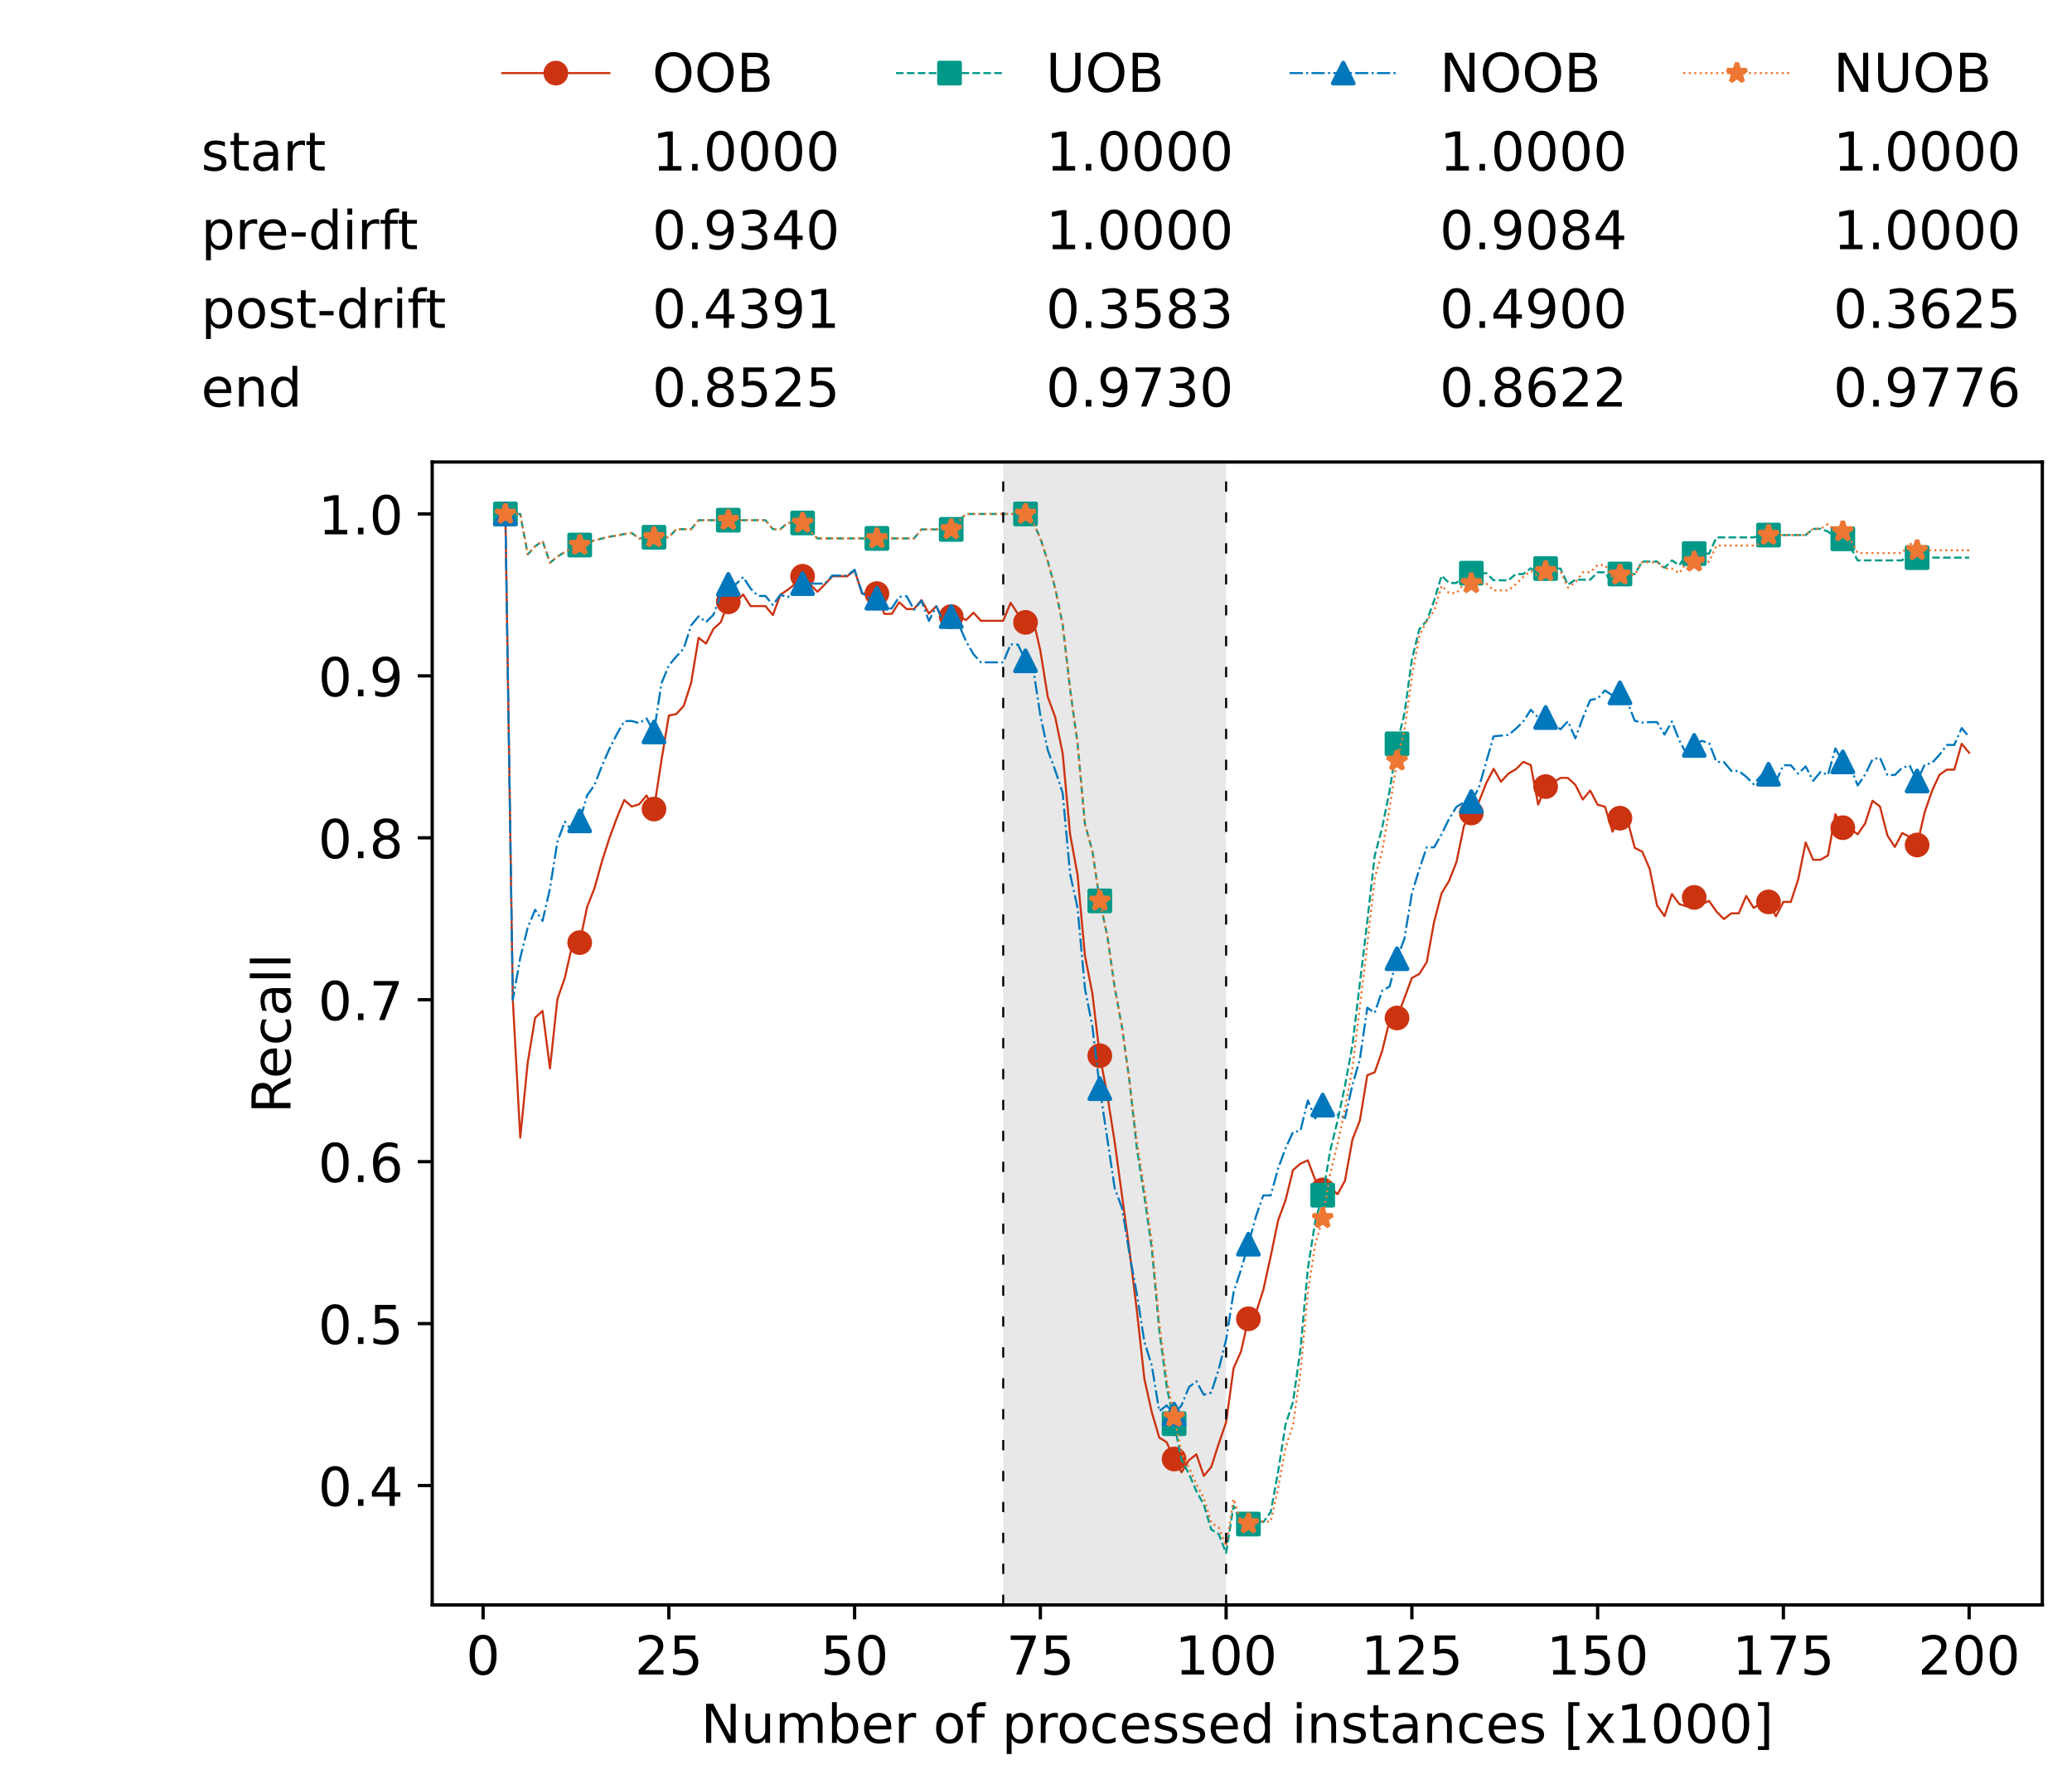 <?xml version="1.0" encoding="utf-8" standalone="no"?>
<!DOCTYPE svg PUBLIC "-//W3C//DTD SVG 1.1//EN"
  "http://www.w3.org/Graphics/SVG/1.1/DTD/svg11.dtd">
<!-- Created with matplotlib (https://matplotlib.org/) -->
<svg height="432.615pt" version="1.1" viewBox="0 0 502.65 432.615" width="502.65pt" xmlns="http://www.w3.org/2000/svg" xmlns:xlink="http://www.w3.org/1999/xlink">
 <defs>
  <style type="text/css">*{stroke-linecap:butt;stroke-linejoin:round;}</style>
 </defs>
 <g id="figure_1">
  <g id="patch_1">
   <path d="M 0 432.615 
L 502.65 432.615 
L 502.65 0 
L 0 0 
z
" style="fill:#ffffff;"/>
  </g>
  <g id="axes_1">
   <g id="patch_2">
    <path d="M 104.85 389.252 
L 495.45 389.252 
L 495.45 112.052 
L 104.85 112.052 
z
" style="fill:#ffffff;"/>
   </g>
   <g id="patch_3">
    <path clip-path="url(#p4f6bcbb607)" d="M 297.446 389.252 
L 297.446 112.052 
L 243.372 112.052 
L 243.372 389.252 
z
" style="fill:#d3d3d3;opacity:0.5;"/>
   </g>
   <g id="matplotlib.axis_1">
    <g id="xtick_1">
     <g id="line2d_1">
      <defs>
       <path d="M 0 0 
L 0 3.5 
" id="m44dd474c1b" style="stroke:#000000;stroke-width:0.8;"/>
      </defs>
      <g>
       <use style="stroke:#000000;stroke-width:0.8;" x="117.197" xlink:href="#m44dd474c1b" y="389.252"/>
      </g>
     </g>
     <g id="text_1">
      <!-- 0 -->
      <g transform="translate(113.061 406.13)scale(0.13 -0.13)">
       <defs>
        <path d="M 31.781 66.406 
Q 24.172 66.406 20.328 58.906 
Q 16.5 51.422 16.5 36.375 
Q 16.5 21.391 20.328 13.891 
Q 24.172 6.391 31.781 6.391 
Q 39.453 6.391 43.281 13.891 
Q 47.125 21.391 47.125 36.375 
Q 47.125 51.422 43.281 58.906 
Q 39.453 66.406 31.781 66.406 
z
M 31.781 74.219 
Q 44.047 74.219 50.516 64.516 
Q 56.984 54.828 56.984 36.375 
Q 56.984 17.969 50.516 8.266 
Q 44.047 -1.422 31.781 -1.422 
Q 19.531 -1.422 13.062 8.266 
Q 6.594 17.969 6.594 36.375 
Q 6.594 54.828 13.062 64.516 
Q 19.531 74.219 31.781 74.219 
z
" id="DejaVuSans-48"/>
       </defs>
       <use xlink:href="#DejaVuSans-48"/>
      </g>
     </g>
    </g>
    <g id="xtick_2">
     <g id="line2d_2">
      <g>
       <use style="stroke:#000000;stroke-width:0.8;" x="162.259" xlink:href="#m44dd474c1b" y="389.252"/>
      </g>
     </g>
     <g id="text_2">
      <!-- 25 -->
      <g transform="translate(153.988 406.13)scale(0.13 -0.13)">
       <defs>
        <path d="M 19.188 8.297 
L 53.609 8.297 
L 53.609 0 
L 7.328 0 
L 7.328 8.297 
Q 12.938 14.109 22.625 23.891 
Q 32.328 33.688 34.812 36.531 
Q 39.547 41.844 41.422 45.531 
Q 43.312 49.219 43.312 52.781 
Q 43.312 58.594 39.234 62.25 
Q 35.156 65.922 28.609 65.922 
Q 23.969 65.922 18.812 64.312 
Q 13.672 62.703 7.812 59.422 
L 7.812 69.391 
Q 13.766 71.781 18.938 73 
Q 24.125 74.219 28.422 74.219 
Q 39.75 74.219 46.484 68.547 
Q 53.219 62.891 53.219 53.422 
Q 53.219 48.922 51.531 44.891 
Q 49.859 40.875 45.406 35.406 
Q 44.188 33.984 37.641 27.219 
Q 31.109 20.453 19.188 8.297 
z
" id="DejaVuSans-50"/>
        <path d="M 10.797 72.906 
L 49.516 72.906 
L 49.516 64.594 
L 19.828 64.594 
L 19.828 46.734 
Q 21.969 47.469 24.109 47.828 
Q 26.266 48.188 28.422 48.188 
Q 40.625 48.188 47.75 41.5 
Q 54.891 34.812 54.891 23.391 
Q 54.891 11.625 47.562 5.094 
Q 40.234 -1.422 26.906 -1.422 
Q 22.312 -1.422 17.547 -0.641 
Q 12.797 0.141 7.719 1.703 
L 7.719 11.625 
Q 12.109 9.234 16.797 8.062 
Q 21.484 6.891 26.703 6.891 
Q 35.156 6.891 40.078 11.328 
Q 45.016 15.766 45.016 23.391 
Q 45.016 31 40.078 35.438 
Q 35.156 39.891 26.703 39.891 
Q 22.75 39.891 18.812 39.016 
Q 14.891 38.141 10.797 36.281 
z
" id="DejaVuSans-53"/>
       </defs>
       <use xlink:href="#DejaVuSans-50"/>
       <use x="63.623" xlink:href="#DejaVuSans-53"/>
      </g>
     </g>
    </g>
    <g id="xtick_3">
     <g id="line2d_3">
      <g>
       <use style="stroke:#000000;stroke-width:0.8;" x="207.322" xlink:href="#m44dd474c1b" y="389.252"/>
      </g>
     </g>
     <g id="text_3">
      <!-- 50 -->
      <g transform="translate(199.05 406.13)scale(0.13 -0.13)">
       <use xlink:href="#DejaVuSans-53"/>
       <use x="63.623" xlink:href="#DejaVuSans-48"/>
      </g>
     </g>
    </g>
    <g id="xtick_4">
     <g id="line2d_4">
      <g>
       <use style="stroke:#000000;stroke-width:0.8;" x="252.384" xlink:href="#m44dd474c1b" y="389.252"/>
      </g>
     </g>
     <g id="text_4">
      <!-- 75 -->
      <g transform="translate(244.113 406.13)scale(0.13 -0.13)">
       <defs>
        <path d="M 8.203 72.906 
L 55.078 72.906 
L 55.078 68.703 
L 28.609 0 
L 18.312 0 
L 43.219 64.594 
L 8.203 64.594 
z
" id="DejaVuSans-55"/>
       </defs>
       <use xlink:href="#DejaVuSans-55"/>
       <use x="63.623" xlink:href="#DejaVuSans-53"/>
      </g>
     </g>
    </g>
    <g id="xtick_5">
     <g id="line2d_5">
      <g>
       <use style="stroke:#000000;stroke-width:0.8;" x="297.446" xlink:href="#m44dd474c1b" y="389.252"/>
      </g>
     </g>
     <g id="text_5">
      <!-- 100 -->
      <g transform="translate(285.039 406.13)scale(0.13 -0.13)">
       <defs>
        <path d="M 12.406 8.297 
L 28.516 8.297 
L 28.516 63.922 
L 10.984 60.406 
L 10.984 69.391 
L 28.422 72.906 
L 38.281 72.906 
L 38.281 8.297 
L 54.391 8.297 
L 54.391 0 
L 12.406 0 
z
" id="DejaVuSans-49"/>
       </defs>
       <use xlink:href="#DejaVuSans-49"/>
       <use x="63.623" xlink:href="#DejaVuSans-48"/>
       <use x="127.246" xlink:href="#DejaVuSans-48"/>
      </g>
     </g>
    </g>
    <g id="xtick_6">
     <g id="line2d_6">
      <g>
       <use style="stroke:#000000;stroke-width:0.8;" x="342.509" xlink:href="#m44dd474c1b" y="389.252"/>
      </g>
     </g>
     <g id="text_6">
      <!-- 125 -->
      <g transform="translate(330.102 406.13)scale(0.13 -0.13)">
       <use xlink:href="#DejaVuSans-49"/>
       <use x="63.623" xlink:href="#DejaVuSans-50"/>
       <use x="127.246" xlink:href="#DejaVuSans-53"/>
      </g>
     </g>
    </g>
    <g id="xtick_7">
     <g id="line2d_7">
      <g>
       <use style="stroke:#000000;stroke-width:0.8;" x="387.571" xlink:href="#m44dd474c1b" y="389.252"/>
      </g>
     </g>
     <g id="text_7">
      <!-- 150 -->
      <g transform="translate(375.164 406.13)scale(0.13 -0.13)">
       <use xlink:href="#DejaVuSans-49"/>
       <use x="63.623" xlink:href="#DejaVuSans-53"/>
       <use x="127.246" xlink:href="#DejaVuSans-48"/>
      </g>
     </g>
    </g>
    <g id="xtick_8">
     <g id="line2d_8">
      <g>
       <use style="stroke:#000000;stroke-width:0.8;" x="432.633" xlink:href="#m44dd474c1b" y="389.252"/>
      </g>
     </g>
     <g id="text_8">
      <!-- 175 -->
      <g transform="translate(420.226 406.13)scale(0.13 -0.13)">
       <use xlink:href="#DejaVuSans-49"/>
       <use x="63.623" xlink:href="#DejaVuSans-55"/>
       <use x="127.246" xlink:href="#DejaVuSans-53"/>
      </g>
     </g>
    </g>
    <g id="xtick_9">
     <g id="line2d_9">
      <g>
       <use style="stroke:#000000;stroke-width:0.8;" x="477.695" xlink:href="#m44dd474c1b" y="389.252"/>
      </g>
     </g>
     <g id="text_9">
      <!-- 200 -->
      <g transform="translate(465.289 406.13)scale(0.13 -0.13)">
       <use xlink:href="#DejaVuSans-50"/>
       <use x="63.623" xlink:href="#DejaVuSans-48"/>
       <use x="127.246" xlink:href="#DejaVuSans-48"/>
      </g>
     </g>
    </g>
    <g id="text_10">
     <!-- Number of processed instances [x1000] -->
     <g transform="translate(170.025 422.711)scale(0.13 -0.13)">
      <defs>
       <path d="M 9.812 72.906 
L 23.094 72.906 
L 55.422 11.922 
L 55.422 72.906 
L 64.984 72.906 
L 64.984 0 
L 51.703 0 
L 19.391 60.984 
L 19.391 0 
L 9.812 0 
z
" id="DejaVuSans-78"/>
       <path d="M 8.5 21.578 
L 8.5 54.688 
L 17.484 54.688 
L 17.484 21.922 
Q 17.484 14.156 20.5 10.266 
Q 23.531 6.391 29.594 6.391 
Q 36.859 6.391 41.078 11.031 
Q 45.312 15.672 45.312 23.688 
L 45.312 54.688 
L 54.297 54.688 
L 54.297 0 
L 45.312 0 
L 45.312 8.406 
Q 42.047 3.422 37.719 1 
Q 33.406 -1.422 27.688 -1.422 
Q 18.266 -1.422 13.375 4.438 
Q 8.5 10.297 8.5 21.578 
z
M 31.109 56 
z
" id="DejaVuSans-117"/>
       <path d="M 52 44.188 
Q 55.375 50.25 60.062 53.125 
Q 64.75 56 71.094 56 
Q 79.641 56 84.281 50.016 
Q 88.922 44.047 88.922 33.016 
L 88.922 0 
L 79.891 0 
L 79.891 32.719 
Q 79.891 40.578 77.094 44.375 
Q 74.312 48.188 68.609 48.188 
Q 61.625 48.188 57.562 43.547 
Q 53.516 38.922 53.516 30.906 
L 53.516 0 
L 44.484 0 
L 44.484 32.719 
Q 44.484 40.625 41.703 44.406 
Q 38.922 48.188 33.109 48.188 
Q 26.219 48.188 22.156 43.531 
Q 18.109 38.875 18.109 30.906 
L 18.109 0 
L 9.078 0 
L 9.078 54.688 
L 18.109 54.688 
L 18.109 46.188 
Q 21.188 51.219 25.484 53.609 
Q 29.781 56 35.688 56 
Q 41.656 56 45.828 52.969 
Q 50 49.953 52 44.188 
z
" id="DejaVuSans-109"/>
       <path d="M 48.688 27.297 
Q 48.688 37.203 44.609 42.844 
Q 40.531 48.484 33.406 48.484 
Q 26.266 48.484 22.188 42.844 
Q 18.109 37.203 18.109 27.297 
Q 18.109 17.391 22.188 11.75 
Q 26.266 6.109 33.406 6.109 
Q 40.531 6.109 44.609 11.75 
Q 48.688 17.391 48.688 27.297 
z
M 18.109 46.391 
Q 20.953 51.266 25.266 53.625 
Q 29.594 56 35.594 56 
Q 45.562 56 51.781 48.094 
Q 58.016 40.188 58.016 27.297 
Q 58.016 14.406 51.781 6.484 
Q 45.562 -1.422 35.594 -1.422 
Q 29.594 -1.422 25.266 0.953 
Q 20.953 3.328 18.109 8.203 
L 18.109 0 
L 9.078 0 
L 9.078 75.984 
L 18.109 75.984 
z
" id="DejaVuSans-98"/>
       <path d="M 56.203 29.594 
L 56.203 25.203 
L 14.891 25.203 
Q 15.484 15.922 20.484 11.062 
Q 25.484 6.203 34.422 6.203 
Q 39.594 6.203 44.453 7.469 
Q 49.312 8.734 54.109 11.281 
L 54.109 2.781 
Q 49.266 0.734 44.188 -0.344 
Q 39.109 -1.422 33.891 -1.422 
Q 20.797 -1.422 13.156 6.188 
Q 5.516 13.812 5.516 26.812 
Q 5.516 40.234 12.766 48.109 
Q 20.016 56 32.328 56 
Q 43.359 56 49.781 48.891 
Q 56.203 41.797 56.203 29.594 
z
M 47.219 32.234 
Q 47.125 39.594 43.094 43.984 
Q 39.062 48.391 32.422 48.391 
Q 24.906 48.391 20.391 44.141 
Q 15.875 39.891 15.188 32.172 
z
" id="DejaVuSans-101"/>
       <path d="M 41.109 46.297 
Q 39.594 47.172 37.812 47.578 
Q 36.031 48 33.891 48 
Q 26.266 48 22.188 43.047 
Q 18.109 38.094 18.109 28.812 
L 18.109 0 
L 9.078 0 
L 9.078 54.688 
L 18.109 54.688 
L 18.109 46.188 
Q 20.953 51.172 25.484 53.578 
Q 30.031 56 36.531 56 
Q 37.453 56 38.578 55.875 
Q 39.703 55.766 41.062 55.516 
z
" id="DejaVuSans-114"/>
       <path id="DejaVuSans-32"/>
       <path d="M 30.609 48.391 
Q 23.391 48.391 19.188 42.75 
Q 14.984 37.109 14.984 27.297 
Q 14.984 17.484 19.156 11.844 
Q 23.344 6.203 30.609 6.203 
Q 37.797 6.203 41.984 11.859 
Q 46.188 17.531 46.188 27.297 
Q 46.188 37.016 41.984 42.703 
Q 37.797 48.391 30.609 48.391 
z
M 30.609 56 
Q 42.328 56 49.016 48.375 
Q 55.719 40.766 55.719 27.297 
Q 55.719 13.875 49.016 6.219 
Q 42.328 -1.422 30.609 -1.422 
Q 18.844 -1.422 12.172 6.219 
Q 5.516 13.875 5.516 27.297 
Q 5.516 40.766 12.172 48.375 
Q 18.844 56 30.609 56 
z
" id="DejaVuSans-111"/>
       <path d="M 37.109 75.984 
L 37.109 68.5 
L 28.516 68.5 
Q 23.688 68.5 21.797 66.547 
Q 19.922 64.594 19.922 59.516 
L 19.922 54.688 
L 34.719 54.688 
L 34.719 47.703 
L 19.922 47.703 
L 19.922 0 
L 10.891 0 
L 10.891 47.703 
L 2.297 47.703 
L 2.297 54.688 
L 10.891 54.688 
L 10.891 58.5 
Q 10.891 67.625 15.141 71.797 
Q 19.391 75.984 28.609 75.984 
z
" id="DejaVuSans-102"/>
       <path d="M 18.109 8.203 
L 18.109 -20.797 
L 9.078 -20.797 
L 9.078 54.688 
L 18.109 54.688 
L 18.109 46.391 
Q 20.953 51.266 25.266 53.625 
Q 29.594 56 35.594 56 
Q 45.562 56 51.781 48.094 
Q 58.016 40.188 58.016 27.297 
Q 58.016 14.406 51.781 6.484 
Q 45.562 -1.422 35.594 -1.422 
Q 29.594 -1.422 25.266 0.953 
Q 20.953 3.328 18.109 8.203 
z
M 48.688 27.297 
Q 48.688 37.203 44.609 42.844 
Q 40.531 48.484 33.406 48.484 
Q 26.266 48.484 22.188 42.844 
Q 18.109 37.203 18.109 27.297 
Q 18.109 17.391 22.188 11.75 
Q 26.266 6.109 33.406 6.109 
Q 40.531 6.109 44.609 11.75 
Q 48.688 17.391 48.688 27.297 
z
" id="DejaVuSans-112"/>
       <path d="M 48.781 52.594 
L 48.781 44.188 
Q 44.969 46.297 41.141 47.344 
Q 37.312 48.391 33.406 48.391 
Q 24.656 48.391 19.812 42.844 
Q 14.984 37.312 14.984 27.297 
Q 14.984 17.281 19.812 11.734 
Q 24.656 6.203 33.406 6.203 
Q 37.312 6.203 41.141 7.25 
Q 44.969 8.297 48.781 10.406 
L 48.781 2.094 
Q 45.016 0.344 40.984 -0.531 
Q 36.969 -1.422 32.422 -1.422 
Q 20.062 -1.422 12.781 6.344 
Q 5.516 14.109 5.516 27.297 
Q 5.516 40.672 12.859 48.328 
Q 20.219 56 33.016 56 
Q 37.156 56 41.109 55.141 
Q 45.062 54.297 48.781 52.594 
z
" id="DejaVuSans-99"/>
       <path d="M 44.281 53.078 
L 44.281 44.578 
Q 40.484 46.531 36.375 47.5 
Q 32.281 48.484 27.875 48.484 
Q 21.188 48.484 17.844 46.438 
Q 14.5 44.391 14.5 40.281 
Q 14.5 37.156 16.891 35.375 
Q 19.281 33.594 26.516 31.984 
L 29.594 31.297 
Q 39.156 29.25 43.188 25.516 
Q 47.219 21.781 47.219 15.094 
Q 47.219 7.469 41.188 3.016 
Q 35.156 -1.422 24.609 -1.422 
Q 20.219 -1.422 15.453 -0.562 
Q 10.688 0.297 5.422 2 
L 5.422 11.281 
Q 10.406 8.688 15.234 7.391 
Q 20.062 6.109 24.812 6.109 
Q 31.156 6.109 34.562 8.281 
Q 37.984 10.453 37.984 14.406 
Q 37.984 18.062 35.516 20.016 
Q 33.062 21.969 24.703 23.781 
L 21.578 24.516 
Q 13.234 26.266 9.516 29.906 
Q 5.812 33.547 5.812 39.891 
Q 5.812 47.609 11.281 51.797 
Q 16.75 56 26.812 56 
Q 31.781 56 36.172 55.266 
Q 40.578 54.547 44.281 53.078 
z
" id="DejaVuSans-115"/>
       <path d="M 45.406 46.391 
L 45.406 75.984 
L 54.391 75.984 
L 54.391 0 
L 45.406 0 
L 45.406 8.203 
Q 42.578 3.328 38.25 0.953 
Q 33.938 -1.422 27.875 -1.422 
Q 17.969 -1.422 11.734 6.484 
Q 5.516 14.406 5.516 27.297 
Q 5.516 40.188 11.734 48.094 
Q 17.969 56 27.875 56 
Q 33.938 56 38.25 53.625 
Q 42.578 51.266 45.406 46.391 
z
M 14.797 27.297 
Q 14.797 17.391 18.875 11.75 
Q 22.953 6.109 30.078 6.109 
Q 37.203 6.109 41.297 11.75 
Q 45.406 17.391 45.406 27.297 
Q 45.406 37.203 41.297 42.844 
Q 37.203 48.484 30.078 48.484 
Q 22.953 48.484 18.875 42.844 
Q 14.797 37.203 14.797 27.297 
z
" id="DejaVuSans-100"/>
       <path d="M 9.422 54.688 
L 18.406 54.688 
L 18.406 0 
L 9.422 0 
z
M 9.422 75.984 
L 18.406 75.984 
L 18.406 64.594 
L 9.422 64.594 
z
" id="DejaVuSans-105"/>
       <path d="M 54.891 33.016 
L 54.891 0 
L 45.906 0 
L 45.906 32.719 
Q 45.906 40.484 42.875 44.328 
Q 39.844 48.188 33.797 48.188 
Q 26.516 48.188 22.312 43.547 
Q 18.109 38.922 18.109 30.906 
L 18.109 0 
L 9.078 0 
L 9.078 54.688 
L 18.109 54.688 
L 18.109 46.188 
Q 21.344 51.125 25.703 53.562 
Q 30.078 56 35.797 56 
Q 45.219 56 50.047 50.172 
Q 54.891 44.344 54.891 33.016 
z
" id="DejaVuSans-110"/>
       <path d="M 18.312 70.219 
L 18.312 54.688 
L 36.812 54.688 
L 36.812 47.703 
L 18.312 47.703 
L 18.312 18.016 
Q 18.312 11.328 20.141 9.422 
Q 21.969 7.516 27.594 7.516 
L 36.812 7.516 
L 36.812 0 
L 27.594 0 
Q 17.188 0 13.234 3.875 
Q 9.281 7.766 9.281 18.016 
L 9.281 47.703 
L 2.688 47.703 
L 2.688 54.688 
L 9.281 54.688 
L 9.281 70.219 
z
" id="DejaVuSans-116"/>
       <path d="M 34.281 27.484 
Q 23.391 27.484 19.188 25 
Q 14.984 22.516 14.984 16.5 
Q 14.984 11.719 18.141 8.906 
Q 21.297 6.109 26.703 6.109 
Q 34.188 6.109 38.703 11.406 
Q 43.219 16.703 43.219 25.484 
L 43.219 27.484 
z
M 52.203 31.203 
L 52.203 0 
L 43.219 0 
L 43.219 8.297 
Q 40.141 3.328 35.547 0.953 
Q 30.953 -1.422 24.312 -1.422 
Q 15.922 -1.422 10.953 3.297 
Q 6 8.016 6 15.922 
Q 6 25.141 12.172 29.828 
Q 18.359 34.516 30.609 34.516 
L 43.219 34.516 
L 43.219 35.406 
Q 43.219 41.609 39.141 45 
Q 35.062 48.391 27.688 48.391 
Q 23 48.391 18.547 47.266 
Q 14.109 46.141 10.016 43.891 
L 10.016 52.203 
Q 14.938 54.109 19.578 55.047 
Q 24.219 56 28.609 56 
Q 40.484 56 46.344 49.844 
Q 52.203 43.703 52.203 31.203 
z
" id="DejaVuSans-97"/>
       <path d="M 8.594 75.984 
L 29.297 75.984 
L 29.297 69 
L 17.578 69 
L 17.578 -6.203 
L 29.297 -6.203 
L 29.297 -13.188 
L 8.594 -13.188 
z
" id="DejaVuSans-91"/>
       <path d="M 54.891 54.688 
L 35.109 28.078 
L 55.906 0 
L 45.312 0 
L 29.391 21.484 
L 13.484 0 
L 2.875 0 
L 24.125 28.609 
L 4.688 54.688 
L 15.281 54.688 
L 29.781 35.203 
L 44.281 54.688 
z
" id="DejaVuSans-120"/>
       <path d="M 30.422 75.984 
L 30.422 -13.188 
L 9.719 -13.188 
L 9.719 -6.203 
L 21.391 -6.203 
L 21.391 69 
L 9.719 69 
L 9.719 75.984 
z
" id="DejaVuSans-93"/>
      </defs>
      <use xlink:href="#DejaVuSans-78"/>
      <use x="74.805" xlink:href="#DejaVuSans-117"/>
      <use x="138.184" xlink:href="#DejaVuSans-109"/>
      <use x="235.596" xlink:href="#DejaVuSans-98"/>
      <use x="299.072" xlink:href="#DejaVuSans-101"/>
      <use x="360.596" xlink:href="#DejaVuSans-114"/>
      <use x="401.709" xlink:href="#DejaVuSans-32"/>
      <use x="433.496" xlink:href="#DejaVuSans-111"/>
      <use x="494.678" xlink:href="#DejaVuSans-102"/>
      <use x="529.883" xlink:href="#DejaVuSans-32"/>
      <use x="561.67" xlink:href="#DejaVuSans-112"/>
      <use x="625.146" xlink:href="#DejaVuSans-114"/>
      <use x="664.01" xlink:href="#DejaVuSans-111"/>
      <use x="725.191" xlink:href="#DejaVuSans-99"/>
      <use x="780.172" xlink:href="#DejaVuSans-101"/>
      <use x="841.695" xlink:href="#DejaVuSans-115"/>
      <use x="893.795" xlink:href="#DejaVuSans-115"/>
      <use x="945.895" xlink:href="#DejaVuSans-101"/>
      <use x="1007.418" xlink:href="#DejaVuSans-100"/>
      <use x="1070.895" xlink:href="#DejaVuSans-32"/>
      <use x="1102.682" xlink:href="#DejaVuSans-105"/>
      <use x="1130.465" xlink:href="#DejaVuSans-110"/>
      <use x="1193.844" xlink:href="#DejaVuSans-115"/>
      <use x="1245.943" xlink:href="#DejaVuSans-116"/>
      <use x="1285.152" xlink:href="#DejaVuSans-97"/>
      <use x="1346.432" xlink:href="#DejaVuSans-110"/>
      <use x="1409.811" xlink:href="#DejaVuSans-99"/>
      <use x="1464.791" xlink:href="#DejaVuSans-101"/>
      <use x="1526.314" xlink:href="#DejaVuSans-115"/>
      <use x="1578.414" xlink:href="#DejaVuSans-32"/>
      <use x="1610.201" xlink:href="#DejaVuSans-91"/>
      <use x="1649.215" xlink:href="#DejaVuSans-120"/>
      <use x="1708.395" xlink:href="#DejaVuSans-49"/>
      <use x="1772.018" xlink:href="#DejaVuSans-48"/>
      <use x="1835.641" xlink:href="#DejaVuSans-48"/>
      <use x="1899.264" xlink:href="#DejaVuSans-48"/>
      <use x="1962.887" xlink:href="#DejaVuSans-93"/>
     </g>
    </g>
   </g>
   <g id="matplotlib.axis_2">
    <g id="ytick_1">
     <g id="line2d_10">
      <defs>
       <path d="M 0 0 
L -3.5 0 
" id="mb76480c66f" style="stroke:#000000;stroke-width:0.8;"/>
      </defs>
      <g>
       <use style="stroke:#000000;stroke-width:0.8;" x="104.85" xlink:href="#mb76480c66f" y="360.291"/>
      </g>
     </g>
     <g id="text_11">
      <!-- 0.4 -->
      <g transform="translate(77.176 365.23)scale(0.13 -0.13)">
       <defs>
        <path d="M 10.688 12.406 
L 21 12.406 
L 21 0 
L 10.688 0 
z
" id="DejaVuSans-46"/>
        <path d="M 37.797 64.312 
L 12.891 25.391 
L 37.797 25.391 
z
M 35.203 72.906 
L 47.609 72.906 
L 47.609 25.391 
L 58.016 25.391 
L 58.016 17.188 
L 47.609 17.188 
L 47.609 0 
L 37.797 0 
L 37.797 17.188 
L 4.891 17.188 
L 4.891 26.703 
z
" id="DejaVuSans-52"/>
       </defs>
       <use xlink:href="#DejaVuSans-48"/>
       <use x="63.623" xlink:href="#DejaVuSans-46"/>
       <use x="95.41" xlink:href="#DejaVuSans-52"/>
      </g>
     </g>
    </g>
    <g id="ytick_2">
     <g id="line2d_11">
      <g>
       <use style="stroke:#000000;stroke-width:0.8;" x="104.85" xlink:href="#mb76480c66f" y="321.018"/>
      </g>
     </g>
     <g id="text_12">
      <!-- 0.5 -->
      <g transform="translate(77.176 325.957)scale(0.13 -0.13)">
       <use xlink:href="#DejaVuSans-48"/>
       <use x="63.623" xlink:href="#DejaVuSans-46"/>
       <use x="95.41" xlink:href="#DejaVuSans-53"/>
      </g>
     </g>
    </g>
    <g id="ytick_3">
     <g id="line2d_12">
      <g>
       <use style="stroke:#000000;stroke-width:0.8;" x="104.85" xlink:href="#mb76480c66f" y="281.745"/>
      </g>
     </g>
     <g id="text_13">
      <!-- 0.6 -->
      <g transform="translate(77.176 286.684)scale(0.13 -0.13)">
       <defs>
        <path d="M 33.016 40.375 
Q 26.375 40.375 22.484 35.828 
Q 18.609 31.297 18.609 23.391 
Q 18.609 15.531 22.484 10.953 
Q 26.375 6.391 33.016 6.391 
Q 39.656 6.391 43.531 10.953 
Q 47.406 15.531 47.406 23.391 
Q 47.406 31.297 43.531 35.828 
Q 39.656 40.375 33.016 40.375 
z
M 52.594 71.297 
L 52.594 62.312 
Q 48.875 64.062 45.094 64.984 
Q 41.312 65.922 37.594 65.922 
Q 27.828 65.922 22.672 59.328 
Q 17.531 52.734 16.797 39.406 
Q 19.672 43.656 24.016 45.922 
Q 28.375 48.188 33.594 48.188 
Q 44.578 48.188 50.953 41.516 
Q 57.328 34.859 57.328 23.391 
Q 57.328 12.156 50.688 5.359 
Q 44.047 -1.422 33.016 -1.422 
Q 20.359 -1.422 13.672 8.266 
Q 6.984 17.969 6.984 36.375 
Q 6.984 53.656 15.188 63.938 
Q 23.391 74.219 37.203 74.219 
Q 40.922 74.219 44.703 73.484 
Q 48.484 72.75 52.594 71.297 
z
" id="DejaVuSans-54"/>
       </defs>
       <use xlink:href="#DejaVuSans-48"/>
       <use x="63.623" xlink:href="#DejaVuSans-46"/>
       <use x="95.41" xlink:href="#DejaVuSans-54"/>
      </g>
     </g>
    </g>
    <g id="ytick_4">
     <g id="line2d_13">
      <g>
       <use style="stroke:#000000;stroke-width:0.8;" x="104.85" xlink:href="#mb76480c66f" y="242.471"/>
      </g>
     </g>
     <g id="text_14">
      <!-- 0.7 -->
      <g transform="translate(77.176 247.41)scale(0.13 -0.13)">
       <use xlink:href="#DejaVuSans-48"/>
       <use x="63.623" xlink:href="#DejaVuSans-46"/>
       <use x="95.41" xlink:href="#DejaVuSans-55"/>
      </g>
     </g>
    </g>
    <g id="ytick_5">
     <g id="line2d_14">
      <g>
       <use style="stroke:#000000;stroke-width:0.8;" x="104.85" xlink:href="#mb76480c66f" y="203.198"/>
      </g>
     </g>
     <g id="text_15">
      <!-- 0.8 -->
      <g transform="translate(77.176 208.137)scale(0.13 -0.13)">
       <defs>
        <path d="M 31.781 34.625 
Q 24.75 34.625 20.719 30.859 
Q 16.703 27.094 16.703 20.516 
Q 16.703 13.922 20.719 10.156 
Q 24.75 6.391 31.781 6.391 
Q 38.812 6.391 42.859 10.172 
Q 46.922 13.969 46.922 20.516 
Q 46.922 27.094 42.891 30.859 
Q 38.875 34.625 31.781 34.625 
z
M 21.922 38.812 
Q 15.578 40.375 12.031 44.719 
Q 8.5 49.078 8.5 55.328 
Q 8.5 64.062 14.719 69.141 
Q 20.953 74.219 31.781 74.219 
Q 42.672 74.219 48.875 69.141 
Q 55.078 64.062 55.078 55.328 
Q 55.078 49.078 51.531 44.719 
Q 48 40.375 41.703 38.812 
Q 48.828 37.156 52.797 32.312 
Q 56.781 27.484 56.781 20.516 
Q 56.781 9.906 50.312 4.234 
Q 43.844 -1.422 31.781 -1.422 
Q 19.734 -1.422 13.25 4.234 
Q 6.781 9.906 6.781 20.516 
Q 6.781 27.484 10.781 32.312 
Q 14.797 37.156 21.922 38.812 
z
M 18.312 54.391 
Q 18.312 48.734 21.844 45.562 
Q 25.391 42.391 31.781 42.391 
Q 38.141 42.391 41.719 45.562 
Q 45.312 48.734 45.312 54.391 
Q 45.312 60.062 41.719 63.234 
Q 38.141 66.406 31.781 66.406 
Q 25.391 66.406 21.844 63.234 
Q 18.312 60.062 18.312 54.391 
z
" id="DejaVuSans-56"/>
       </defs>
       <use xlink:href="#DejaVuSans-48"/>
       <use x="63.623" xlink:href="#DejaVuSans-46"/>
       <use x="95.41" xlink:href="#DejaVuSans-56"/>
      </g>
     </g>
    </g>
    <g id="ytick_6">
     <g id="line2d_15">
      <g>
       <use style="stroke:#000000;stroke-width:0.8;" x="104.85" xlink:href="#mb76480c66f" y="163.925"/>
      </g>
     </g>
     <g id="text_16">
      <!-- 0.9 -->
      <g transform="translate(77.176 168.864)scale(0.13 -0.13)">
       <defs>
        <path d="M 10.984 1.516 
L 10.984 10.5 
Q 14.703 8.734 18.5 7.812 
Q 22.312 6.891 25.984 6.891 
Q 35.75 6.891 40.891 13.453 
Q 46.047 20.016 46.781 33.406 
Q 43.953 29.203 39.594 26.953 
Q 35.25 24.703 29.984 24.703 
Q 19.047 24.703 12.672 31.312 
Q 6.297 37.938 6.297 49.422 
Q 6.297 60.641 12.938 67.422 
Q 19.578 74.219 30.609 74.219 
Q 43.266 74.219 49.922 64.516 
Q 56.594 54.828 56.594 36.375 
Q 56.594 19.141 48.406 8.859 
Q 40.234 -1.422 26.422 -1.422 
Q 22.703 -1.422 18.891 -0.688 
Q 15.094 0.047 10.984 1.516 
z
M 30.609 32.422 
Q 37.25 32.422 41.125 36.953 
Q 45.016 41.5 45.016 49.422 
Q 45.016 57.281 41.125 61.844 
Q 37.25 66.406 30.609 66.406 
Q 23.969 66.406 20.094 61.844 
Q 16.219 57.281 16.219 49.422 
Q 16.219 41.5 20.094 36.953 
Q 23.969 32.422 30.609 32.422 
z
" id="DejaVuSans-57"/>
       </defs>
       <use xlink:href="#DejaVuSans-48"/>
       <use x="63.623" xlink:href="#DejaVuSans-46"/>
       <use x="95.41" xlink:href="#DejaVuSans-57"/>
      </g>
     </g>
    </g>
    <g id="ytick_7">
     <g id="line2d_16">
      <g>
       <use style="stroke:#000000;stroke-width:0.8;" x="104.85" xlink:href="#mb76480c66f" y="124.652"/>
      </g>
     </g>
     <g id="text_17">
      <!-- 1.0 -->
      <g transform="translate(77.176 129.591)scale(0.13 -0.13)">
       <use xlink:href="#DejaVuSans-49"/>
       <use x="63.623" xlink:href="#DejaVuSans-46"/>
       <use x="95.41" xlink:href="#DejaVuSans-48"/>
      </g>
     </g>
    </g>
    <g id="text_18">
     <!-- Recall -->
     <g transform="translate(70.472 270.044)rotate(-90)scale(0.13 -0.13)">
      <defs>
       <path d="M 44.391 34.188 
Q 47.562 33.109 50.562 29.594 
Q 53.562 26.078 56.594 19.922 
L 66.609 0 
L 56 0 
L 46.688 18.703 
Q 43.062 26.031 39.672 28.422 
Q 36.281 30.812 30.422 30.812 
L 19.672 30.812 
L 19.672 0 
L 9.812 0 
L 9.812 72.906 
L 32.078 72.906 
Q 44.578 72.906 50.734 67.672 
Q 56.891 62.453 56.891 51.906 
Q 56.891 45.016 53.688 40.469 
Q 50.484 35.938 44.391 34.188 
z
M 19.672 64.797 
L 19.672 38.922 
L 32.078 38.922 
Q 39.203 38.922 42.844 42.219 
Q 46.484 45.516 46.484 51.906 
Q 46.484 58.297 42.844 61.547 
Q 39.203 64.797 32.078 64.797 
z
" id="DejaVuSans-82"/>
       <path d="M 9.422 75.984 
L 18.406 75.984 
L 18.406 0 
L 9.422 0 
z
" id="DejaVuSans-108"/>
      </defs>
      <use xlink:href="#DejaVuSans-82"/>
      <use x="64.982" xlink:href="#DejaVuSans-101"/>
      <use x="126.506" xlink:href="#DejaVuSans-99"/>
      <use x="181.486" xlink:href="#DejaVuSans-97"/>
      <use x="242.766" xlink:href="#DejaVuSans-108"/>
      <use x="270.549" xlink:href="#DejaVuSans-108"/>
     </g>
    </g>
   </g>
   <g id="line2d_17"/>
   <g id="line2d_18"/>
   <g id="line2d_19"/>
   <g id="line2d_20"/>
   <g id="line2d_21"/>
   <g id="line2d_22">
    <path clip-path="url(#p4f6bcbb607)" d="M 122.605 124.652 
L 124.407 242.471 
L 126.21 275.926 
L 128.012 257.744 
L 129.815 246.835 
L 131.617 245.173 
L 133.419 259.125 
L 135.222 242.316 
L 137.024 237.176 
L 138.827 229.196 
L 140.629 228.618 
L 142.432 219.954 
L 144.234 215.369 
L 146.037 208.89 
L 147.839 203.274 
L 149.642 198.36 
L 151.444 194.024 
L 153.247 195.625 
L 155.049 195.069 
L 156.852 192.951 
L 158.654 196.224 
L 160.457 184.442 
L 162.259 173.533 
L 164.062 173.176 
L 165.864 171.212 
L 167.667 165.601 
L 169.469 154.692 
L 171.272 156.095 
L 173.074 152.525 
L 174.877 150.888 
L 176.679 145.979 
L 178.482 145.979 
L 180.284 144.194 
L 182.087 146.999 
L 185.692 146.999 
L 187.494 149.181 
L 189.297 144.272 
L 191.099 143.036 
L 192.902 141.633 
L 194.704 139.763 
L 196.507 141.727 
L 198.309 143.512 
L 200.112 141.727 
L 201.914 139.763 
L 205.519 139.763 
L 207.322 138.361 
L 209.124 143.971 
L 212.729 143.971 
L 214.532 148.88 
L 216.334 148.88 
L 218.137 146.075 
L 219.939 147.711 
L 221.742 147.711 
L 223.544 145.53 
L 225.347 148.802 
L 227.149 147.017 
L 228.952 150.944 
L 230.754 149.542 
L 232.557 149.363 
L 234.359 150.383 
L 236.162 148.598 
L 237.964 150.562 
L 243.372 150.562 
L 245.174 146.179 
L 246.976 148.984 
L 248.779 150.948 
L 250.581 149.966 
L 252.384 157.82 
L 254.186 169.041 
L 255.989 173.951 
L 257.791 182.678 
L 259.594 202.314 
L 261.396 212.133 
L 263.199 231.769 
L 265.001 240.933 
L 266.804 256.038 
L 268.606 265.474 
L 270.409 276.95 
L 274.014 303.35 
L 275.816 318.078 
L 277.619 334.441 
L 279.421 342.527 
L 281.224 348.664 
L 283.026 349.786 
L 284.829 353.864 
L 286.631 357.077 
L 288.434 354.132 
L 290.236 352.729 
L 292.039 357.966 
L 293.841 355.784 
L 295.644 350.173 
L 297.446 344.937 
L 299.249 331.846 
L 301.051 327.818 
L 302.854 319.853 
L 304.656 318.451 
L 306.459 312.897 
L 308.261 304.715 
L 310.064 295.988 
L 311.866 291.078 
L 313.669 283.778 
L 315.471 282.238 
L 317.274 281.419 
L 319.076 286.219 
L 320.879 288.593 
L 322.681 287.998 
L 324.484 289.634 
L 326.286 286.362 
L 328.089 276.365 
L 329.891 271.783 
L 331.694 260.778 
L 333.496 260.064 
L 335.299 254.921 
L 337.101 247.494 
L 338.904 246.899 
L 342.509 237.19 
L 344.311 236.208 
L 346.114 233.344 
L 347.916 223.526 
L 349.719 216.645 
L 351.521 213.67 
L 353.324 209.088 
L 355.126 200.36 
L 356.928 197.181 
L 358.731 194.563 
L 360.533 189.981 
L 362.336 186.457 
L 364.138 189.581 
L 365.941 187.617 
L 367.743 186.56 
L 369.546 184.774 
L 371.348 185.554 
L 373.151 195.138 
L 374.953 190.775 
L 376.756 189.793 
L 378.558 188.671 
L 380.361 188.671 
L 382.163 190.344 
L 383.966 193.914 
L 385.768 191.733 
L 387.571 195.175 
L 389.373 195.666 
L 391.176 201.708 
L 392.978 198.436 
L 394.781 198.872 
L 396.583 205.636 
L 398.386 206.542 
L 400.188 210.696 
L 401.991 219.622 
L 403.793 222.189 
L 405.596 216.834 
L 407.398 219.273 
L 409.201 219.834 
L 411.003 217.652 
L 412.806 219.335 
L 414.608 218.493 
L 416.411 221.112 
L 418.213 222.897 
L 420.016 221.508 
L 421.818 221.508 
L 423.621 217.3 
L 425.423 220.201 
L 427.226 219.068 
L 429.028 218.741 
L 430.831 222.232 
L 432.633 218.741 
L 434.436 218.741 
L 436.238 213.248 
L 438.041 204.323 
L 439.843 208.518 
L 441.646 208.518 
L 443.448 207.468 
L 445.251 197.472 
L 447.053 200.744 
L 448.856 201.025 
L 450.658 202.334 
L 452.461 199.716 
L 454.263 194.212 
L 456.066 195.6 
L 457.868 202.613 
L 459.671 205.418 
L 461.473 202.027 
L 463.276 203.008 
L 465.078 204.942 
L 466.881 197.088 
L 468.683 191.851 
L 470.485 187.924 
L 472.288 186.664 
L 474.09 186.664 
L 475.893 180.391 
L 477.695 182.573 
L 477.695 182.573 
" style="fill:none;stroke:#cc3311;stroke-linecap:square;stroke-width:0.5;"/>
    <defs>
     <path d="M 0 2.5 
C 0.663 2.5 1.299 2.237 1.768 1.768 
C 2.237 1.299 2.5 0.663 2.5 0 
C 2.5 -0.663 2.237 -1.299 1.768 -1.768 
C 1.299 -2.237 0.663 -2.5 0 -2.5 
C -0.663 -2.5 -1.299 -2.237 -1.768 -1.768 
C -2.237 -1.299 -2.5 -0.663 -2.5 0 
C -2.5 0.663 -2.237 1.299 -1.768 1.768 
C -1.299 2.237 -0.663 2.5 0 2.5 
z
" id="me2798262f9" style="stroke:#cc3311;"/>
    </defs>
    <g clip-path="url(#p4f6bcbb607)">
     <use style="fill:#cc3311;stroke:#cc3311;" x="122.605" xlink:href="#me2798262f9" y="124.652"/>
     <use style="fill:#cc3311;stroke:#cc3311;" x="140.629" xlink:href="#me2798262f9" y="228.618"/>
     <use style="fill:#cc3311;stroke:#cc3311;" x="158.654" xlink:href="#me2798262f9" y="196.224"/>
     <use style="fill:#cc3311;stroke:#cc3311;" x="176.679" xlink:href="#me2798262f9" y="145.979"/>
     <use style="fill:#cc3311;stroke:#cc3311;" x="194.704" xlink:href="#me2798262f9" y="139.763"/>
     <use style="fill:#cc3311;stroke:#cc3311;" x="212.729" xlink:href="#me2798262f9" y="143.971"/>
     <use style="fill:#cc3311;stroke:#cc3311;" x="230.754" xlink:href="#me2798262f9" y="149.542"/>
     <use style="fill:#cc3311;stroke:#cc3311;" x="248.779" xlink:href="#me2798262f9" y="150.948"/>
     <use style="fill:#cc3311;stroke:#cc3311;" x="266.804" xlink:href="#me2798262f9" y="256.038"/>
     <use style="fill:#cc3311;stroke:#cc3311;" x="284.829" xlink:href="#me2798262f9" y="353.864"/>
     <use style="fill:#cc3311;stroke:#cc3311;" x="302.854" xlink:href="#me2798262f9" y="319.853"/>
     <use style="fill:#cc3311;stroke:#cc3311;" x="320.879" xlink:href="#me2798262f9" y="288.593"/>
     <use style="fill:#cc3311;stroke:#cc3311;" x="338.904" xlink:href="#me2798262f9" y="246.899"/>
     <use style="fill:#cc3311;stroke:#cc3311;" x="356.928" xlink:href="#me2798262f9" y="197.181"/>
     <use style="fill:#cc3311;stroke:#cc3311;" x="374.953" xlink:href="#me2798262f9" y="190.775"/>
     <use style="fill:#cc3311;stroke:#cc3311;" x="392.978" xlink:href="#me2798262f9" y="198.436"/>
     <use style="fill:#cc3311;stroke:#cc3311;" x="411.003" xlink:href="#me2798262f9" y="217.652"/>
     <use style="fill:#cc3311;stroke:#cc3311;" x="429.028" xlink:href="#me2798262f9" y="218.741"/>
     <use style="fill:#cc3311;stroke:#cc3311;" x="447.053" xlink:href="#me2798262f9" y="200.744"/>
     <use style="fill:#cc3311;stroke:#cc3311;" x="465.078" xlink:href="#me2798262f9" y="204.942"/>
    </g>
   </g>
   <g id="line2d_23"/>
   <g id="line2d_24"/>
   <g id="line2d_25"/>
   <g id="line2d_26"/>
   <g id="line2d_27">
    <path clip-path="url(#p4f6bcbb607)" d="M 122.605 124.652 
L 126.21 124.652 
L 128.012 134.47 
L 129.815 132.506 
L 131.617 131.197 
L 133.419 136.496 
L 135.222 135.016 
L 137.024 133.864 
L 138.827 132.943 
L 140.629 132.189 
L 144.234 131.03 
L 147.839 130.179 
L 151.444 129.529 
L 153.247 129.258 
L 155.049 130.606 
L 156.852 130.308 
L 162.259 130.308 
L 164.062 128.344 
L 167.667 128.344 
L 169.469 126.162 
L 185.692 126.162 
L 187.494 128.344 
L 189.297 128.344 
L 191.099 126.834 
L 194.704 126.834 
L 196.507 128.797 
L 198.309 130.582 
L 221.742 130.582 
L 223.544 128.401 
L 230.754 128.401 
L 232.557 126.437 
L 234.359 124.652 
L 248.779 124.652 
L 250.581 126.615 
L 252.384 130.543 
L 254.186 136.153 
L 255.989 142.699 
L 257.791 151.426 
L 259.594 167.135 
L 261.396 180.226 
L 263.199 199.863 
L 265.001 206.409 
L 266.804 218.493 
L 268.606 226.908 
L 270.409 239.404 
L 272.211 249.223 
L 274.014 262.314 
L 275.816 278.678 
L 277.619 290.132 
L 279.421 302.838 
L 281.224 322.475 
L 283.026 336.221 
L 286.631 354.031 
L 288.434 357.467 
L 290.236 361.675 
L 292.039 364.948 
L 293.841 370.948 
L 295.644 372.07 
L 297.446 376.652 
L 299.249 365.197 
L 301.051 369.225 
L 302.854 369.637 
L 304.656 368.585 
L 306.459 369.18 
L 308.261 366.726 
L 310.064 356.907 
L 311.866 345.453 
L 313.669 340.04 
L 315.471 327.334 
L 317.274 307.697 
L 319.076 296.134 
L 320.879 289.876 
L 322.681 279.165 
L 324.484 271.801 
L 326.286 263.292 
L 328.089 253.474 
L 331.694 223.425 
L 333.496 207.538 
L 335.299 200.758 
L 337.101 191.821 
L 338.904 180.416 
L 340.706 173.052 
L 342.509 159.961 
L 344.311 152.598 
L 346.114 150.552 
L 347.916 145.643 
L 349.719 139.601 
L 351.521 141.386 
L 353.324 141.386 
L 355.126 139.204 
L 356.928 139.017 
L 360.533 139.017 
L 362.336 140.729 
L 365.941 140.729 
L 367.743 139.219 
L 369.546 139.219 
L 371.348 137.816 
L 373.151 138.985 
L 374.953 137.894 
L 378.558 137.894 
L 380.361 141.821 
L 382.163 140.594 
L 385.768 140.594 
L 387.571 138.809 
L 389.373 138.809 
L 391.176 141.83 
L 392.978 139.212 
L 396.583 139.212 
L 398.386 136.191 
L 401.991 136.191 
L 403.793 137.701 
L 405.596 135.916 
L 407.398 137.071 
L 409.201 134.266 
L 414.608 134.266 
L 416.411 130.338 
L 425.423 130.338 
L 427.226 129.772 
L 438.041 129.772 
L 439.843 128.261 
L 441.646 128.261 
L 443.448 128.892 
L 445.251 130.677 
L 447.053 130.677 
L 448.856 132.64 
L 450.658 135.913 
L 461.473 135.913 
L 463.276 133.459 
L 465.078 135.244 
L 477.695 135.244 
L 477.695 135.244 
" style="fill:none;stroke:#009988;stroke-dasharray:1.85,0.8;stroke-dashoffset:0;stroke-width:0.5;"/>
    <defs>
     <path d="M -2.5 2.5 
L 2.5 2.5 
L 2.5 -2.5 
L -2.5 -2.5 
z
" id="mbe6d49a86c" style="stroke:#009988;stroke-linejoin:miter;"/>
    </defs>
    <g clip-path="url(#p4f6bcbb607)">
     <use style="fill:#009988;stroke:#009988;stroke-linejoin:miter;" x="122.605" xlink:href="#mbe6d49a86c" y="124.652"/>
     <use style="fill:#009988;stroke:#009988;stroke-linejoin:miter;" x="140.629" xlink:href="#mbe6d49a86c" y="132.189"/>
     <use style="fill:#009988;stroke:#009988;stroke-linejoin:miter;" x="158.654" xlink:href="#mbe6d49a86c" y="130.308"/>
     <use style="fill:#009988;stroke:#009988;stroke-linejoin:miter;" x="176.679" xlink:href="#mbe6d49a86c" y="126.162"/>
     <use style="fill:#009988;stroke:#009988;stroke-linejoin:miter;" x="194.704" xlink:href="#mbe6d49a86c" y="126.834"/>
     <use style="fill:#009988;stroke:#009988;stroke-linejoin:miter;" x="212.729" xlink:href="#mbe6d49a86c" y="130.582"/>
     <use style="fill:#009988;stroke:#009988;stroke-linejoin:miter;" x="230.754" xlink:href="#mbe6d49a86c" y="128.401"/>
     <use style="fill:#009988;stroke:#009988;stroke-linejoin:miter;" x="248.779" xlink:href="#mbe6d49a86c" y="124.652"/>
     <use style="fill:#009988;stroke:#009988;stroke-linejoin:miter;" x="266.804" xlink:href="#mbe6d49a86c" y="218.493"/>
     <use style="fill:#009988;stroke:#009988;stroke-linejoin:miter;" x="284.829" xlink:href="#mbe6d49a86c" y="345.284"/>
     <use style="fill:#009988;stroke:#009988;stroke-linejoin:miter;" x="302.854" xlink:href="#mbe6d49a86c" y="369.637"/>
     <use style="fill:#009988;stroke:#009988;stroke-linejoin:miter;" x="320.879" xlink:href="#mbe6d49a86c" y="289.876"/>
     <use style="fill:#009988;stroke:#009988;stroke-linejoin:miter;" x="338.904" xlink:href="#mbe6d49a86c" y="180.416"/>
     <use style="fill:#009988;stroke:#009988;stroke-linejoin:miter;" x="356.928" xlink:href="#mbe6d49a86c" y="139.017"/>
     <use style="fill:#009988;stroke:#009988;stroke-linejoin:miter;" x="374.953" xlink:href="#mbe6d49a86c" y="137.894"/>
     <use style="fill:#009988;stroke:#009988;stroke-linejoin:miter;" x="392.978" xlink:href="#mbe6d49a86c" y="139.212"/>
     <use style="fill:#009988;stroke:#009988;stroke-linejoin:miter;" x="411.003" xlink:href="#mbe6d49a86c" y="134.266"/>
     <use style="fill:#009988;stroke:#009988;stroke-linejoin:miter;" x="429.028" xlink:href="#mbe6d49a86c" y="129.772"/>
     <use style="fill:#009988;stroke:#009988;stroke-linejoin:miter;" x="447.053" xlink:href="#mbe6d49a86c" y="130.677"/>
     <use style="fill:#009988;stroke:#009988;stroke-linejoin:miter;" x="465.078" xlink:href="#mbe6d49a86c" y="135.244"/>
    </g>
   </g>
   <g id="line2d_28"/>
   <g id="line2d_29"/>
   <g id="line2d_30"/>
   <g id="line2d_31"/>
   <g id="line2d_32">
    <path clip-path="url(#p4f6bcbb607)" d="M 122.605 124.652 
L 124.407 242.471 
L 126.21 232.289 
L 128.012 225.017 
L 129.815 220.653 
L 131.617 223.354 
L 133.419 215.488 
L 135.222 204.133 
L 137.024 199.269 
L 138.827 201.626 
L 140.629 199.091 
L 142.432 192.888 
L 144.234 190.385 
L 146.037 185.69 
L 147.839 181.621 
L 149.642 178.06 
L 151.444 174.918 
L 153.247 174.853 
L 155.049 175.391 
L 156.852 174.257 
L 158.654 177.529 
L 160.457 165.747 
L 162.259 161.384 
L 164.062 159.242 
L 165.864 157.278 
L 167.667 151.667 
L 169.469 149.486 
L 171.272 150.888 
L 173.074 149.103 
L 174.877 144.194 
L 176.679 141.739 
L 178.482 141.739 
L 180.284 139.954 
L 182.087 142.759 
L 183.889 144.545 
L 185.692 144.545 
L 187.494 146.726 
L 189.297 144.272 
L 191.099 144.821 
L 192.902 143.419 
L 194.704 141.548 
L 200.112 141.548 
L 201.914 139.585 
L 205.519 139.585 
L 207.322 138.182 
L 209.124 143.793 
L 210.927 145.102 
L 212.729 145.102 
L 214.532 147.556 
L 216.334 147.556 
L 218.137 144.751 
L 219.939 144.602 
L 221.742 147.875 
L 223.544 145.693 
L 225.347 150.602 
L 227.149 147.032 
L 228.952 150.959 
L 230.754 149.557 
L 232.557 151.342 
L 234.359 155.55 
L 236.162 158.674 
L 237.964 160.637 
L 243.372 160.637 
L 245.174 156.254 
L 246.976 156.348 
L 248.779 160.275 
L 250.581 161.748 
L 252.384 173.53 
L 254.186 181.945 
L 255.989 186.855 
L 257.791 192.309 
L 259.594 211.946 
L 261.396 220.128 
L 263.199 239.764 
L 265.001 248.928 
L 266.804 264.033 
L 270.409 288.133 
L 272.211 293.042 
L 274.014 304.169 
L 275.816 313.987 
L 277.619 325.442 
L 279.421 331.218 
L 281.224 342.263 
L 283.026 340.861 
L 284.829 342.975 
L 286.631 340.833 
L 288.434 336.415 
L 290.236 335.012 
L 292.039 338.285 
L 293.841 337.74 
L 295.644 332.129 
L 297.446 324.929 
L 299.249 313.474 
L 301.051 307.936 
L 302.854 301.756 
L 304.656 295.094 
L 306.459 289.937 
L 308.261 289.937 
L 310.064 283.391 
L 311.866 278.482 
L 313.669 274.58 
L 315.471 274.259 
L 317.274 266.896 
L 319.076 271.259 
L 320.879 268.022 
L 322.681 269.51 
L 326.286 271.17 
L 328.089 263.137 
L 329.891 256.918 
L 331.694 244.403 
L 333.496 245.652 
L 335.299 240.276 
L 337.101 239.269 
L 338.904 232.525 
L 340.706 227.616 
L 342.509 216.706 
L 344.311 210.815 
L 346.114 205.497 
L 347.916 205.497 
L 349.719 202.308 
L 351.521 198.639 
L 353.324 195.693 
L 355.126 194.602 
L 356.928 194.415 
L 358.731 191.143 
L 362.336 178.58 
L 365.941 178.253 
L 367.743 176.742 
L 369.546 174.957 
L 371.348 172.152 
L 373.151 174.022 
L 374.953 174.022 
L 378.558 176.898 
L 380.361 174.934 
L 382.163 179.062 
L 383.966 174.153 
L 385.768 169.789 
L 387.571 169.407 
L 389.373 167.443 
L 391.176 168.702 
L 392.978 168.047 
L 394.781 170.229 
L 396.583 174.811 
L 398.386 175.264 
L 400.188 175.138 
L 401.991 175.138 
L 403.793 178.159 
L 405.596 174.986 
L 407.398 179.606 
L 409.201 182.972 
L 411.003 180.791 
L 412.806 179.668 
L 414.608 180.229 
L 416.411 184.811 
L 418.213 184.811 
L 420.016 186.993 
L 421.818 186.993 
L 423.621 188.396 
L 425.423 190.181 
L 427.226 188.104 
L 429.028 187.777 
L 430.831 189.522 
L 432.633 185.595 
L 434.436 185.595 
L 436.238 187.655 
L 438.041 185.87 
L 439.843 189.394 
L 441.646 187.212 
L 443.448 187.947 
L 445.251 181.521 
L 447.053 184.793 
L 448.856 185.916 
L 450.658 190.497 
L 452.461 187.879 
L 454.263 184.16 
L 456.066 183.763 
L 457.868 187.971 
L 459.671 187.971 
L 461.473 186.186 
L 463.276 185.695 
L 465.078 189.414 
L 466.881 185.487 
L 468.683 185.051 
L 470.485 183.087 
L 472.288 180.672 
L 474.09 180.672 
L 475.893 176.581 
L 477.695 178.763 
L 477.695 178.763 
" style="fill:none;stroke:#0077bb;stroke-dasharray:3.2,0.8,0.5,0.8;stroke-dashoffset:0;stroke-width:0.5;"/>
    <defs>
     <path d="M 0 -2.5 
L -2.5 2.5 
L 2.5 2.5 
z
" id="m9f9d79025f" style="stroke:#0077bb;stroke-linejoin:miter;"/>
    </defs>
    <g clip-path="url(#p4f6bcbb607)">
     <use style="fill:#0077bb;stroke:#0077bb;stroke-linejoin:miter;" x="122.605" xlink:href="#m9f9d79025f" y="124.652"/>
     <use style="fill:#0077bb;stroke:#0077bb;stroke-linejoin:miter;" x="140.629" xlink:href="#m9f9d79025f" y="199.091"/>
     <use style="fill:#0077bb;stroke:#0077bb;stroke-linejoin:miter;" x="158.654" xlink:href="#m9f9d79025f" y="177.529"/>
     <use style="fill:#0077bb;stroke:#0077bb;stroke-linejoin:miter;" x="176.679" xlink:href="#m9f9d79025f" y="141.739"/>
     <use style="fill:#0077bb;stroke:#0077bb;stroke-linejoin:miter;" x="194.704" xlink:href="#m9f9d79025f" y="141.548"/>
     <use style="fill:#0077bb;stroke:#0077bb;stroke-linejoin:miter;" x="212.729" xlink:href="#m9f9d79025f" y="145.102"/>
     <use style="fill:#0077bb;stroke:#0077bb;stroke-linejoin:miter;" x="230.754" xlink:href="#m9f9d79025f" y="149.557"/>
     <use style="fill:#0077bb;stroke:#0077bb;stroke-linejoin:miter;" x="248.779" xlink:href="#m9f9d79025f" y="160.275"/>
     <use style="fill:#0077bb;stroke:#0077bb;stroke-linejoin:miter;" x="266.804" xlink:href="#m9f9d79025f" y="264.033"/>
     <use style="fill:#0077bb;stroke:#0077bb;stroke-linejoin:miter;" x="284.829" xlink:href="#m9f9d79025f" y="342.975"/>
     <use style="fill:#0077bb;stroke:#0077bb;stroke-linejoin:miter;" x="302.854" xlink:href="#m9f9d79025f" y="301.756"/>
     <use style="fill:#0077bb;stroke:#0077bb;stroke-linejoin:miter;" x="320.879" xlink:href="#m9f9d79025f" y="268.022"/>
     <use style="fill:#0077bb;stroke:#0077bb;stroke-linejoin:miter;" x="338.904" xlink:href="#m9f9d79025f" y="232.525"/>
     <use style="fill:#0077bb;stroke:#0077bb;stroke-linejoin:miter;" x="356.928" xlink:href="#m9f9d79025f" y="194.415"/>
     <use style="fill:#0077bb;stroke:#0077bb;stroke-linejoin:miter;" x="374.953" xlink:href="#m9f9d79025f" y="174.022"/>
     <use style="fill:#0077bb;stroke:#0077bb;stroke-linejoin:miter;" x="392.978" xlink:href="#m9f9d79025f" y="168.047"/>
     <use style="fill:#0077bb;stroke:#0077bb;stroke-linejoin:miter;" x="411.003" xlink:href="#m9f9d79025f" y="180.791"/>
     <use style="fill:#0077bb;stroke:#0077bb;stroke-linejoin:miter;" x="429.028" xlink:href="#m9f9d79025f" y="187.777"/>
     <use style="fill:#0077bb;stroke:#0077bb;stroke-linejoin:miter;" x="447.053" xlink:href="#m9f9d79025f" y="184.793"/>
     <use style="fill:#0077bb;stroke:#0077bb;stroke-linejoin:miter;" x="465.078" xlink:href="#m9f9d79025f" y="189.414"/>
    </g>
   </g>
   <g id="line2d_33"/>
   <g id="line2d_34"/>
   <g id="line2d_35"/>
   <g id="line2d_36"/>
   <g id="line2d_37">
    <path clip-path="url(#p4f6bcbb607)" d="M 122.605 124.652 
L 126.21 124.652 
L 128.012 134.47 
L 129.815 132.506 
L 131.617 131.197 
L 133.419 136.496 
L 135.222 135.016 
L 137.024 133.864 
L 138.827 132.943 
L 140.629 132.189 
L 144.234 131.03 
L 147.839 130.179 
L 151.444 129.529 
L 153.247 129.258 
L 155.049 130.606 
L 156.852 130.308 
L 162.259 130.308 
L 164.062 128.344 
L 167.667 128.344 
L 169.469 126.162 
L 185.692 126.162 
L 187.494 128.344 
L 189.297 128.344 
L 191.099 126.834 
L 194.704 126.834 
L 196.507 128.797 
L 198.309 130.582 
L 221.742 130.582 
L 223.544 128.401 
L 230.754 128.401 
L 232.557 126.437 
L 234.359 124.652 
L 248.779 124.652 
L 250.581 126.615 
L 252.384 130.543 
L 254.186 136.153 
L 255.989 142.699 
L 257.791 151.426 
L 259.594 167.135 
L 261.396 180.226 
L 263.199 199.863 
L 265.001 206.409 
L 266.804 218.493 
L 268.606 226.908 
L 270.409 239.404 
L 272.211 249.223 
L 274.014 262.314 
L 275.816 277.041 
L 277.619 288.496 
L 279.421 301.202 
L 281.224 320.839 
L 283.026 334.584 
L 286.631 352.394 
L 288.434 355.831 
L 290.236 360.039 
L 292.039 363.311 
L 293.841 369.311 
L 295.644 370.434 
L 297.446 375.015 
L 299.249 363.561 
L 301.051 369.099 
L 302.854 369.511 
L 304.656 368.459 
L 306.459 369.054 
L 308.261 369.054 
L 310.064 360.872 
L 311.866 351.054 
L 313.669 345.641 
L 315.471 332.935 
L 317.274 313.299 
L 319.076 301.735 
L 320.879 295.477 
L 322.681 284.766 
L 324.484 277.403 
L 326.286 268.893 
L 328.089 259.075 
L 331.694 229.027 
L 333.496 213.139 
L 335.299 206.36 
L 337.101 195.912 
L 338.904 184.507 
L 340.706 177.143 
L 342.509 164.052 
L 344.311 154.234 
L 346.114 150.552 
L 347.916 148.097 
L 349.719 142.055 
L 351.521 143.841 
L 353.324 143.841 
L 355.126 141.659 
L 356.928 141.472 
L 360.533 141.472 
L 362.336 143.184 
L 365.941 143.184 
L 367.743 141.673 
L 369.546 139.888 
L 371.348 138.485 
L 373.151 139.654 
L 374.953 138.563 
L 378.558 138.563 
L 380.361 142.491 
L 382.163 141.263 
L 383.966 138.809 
L 385.768 138.809 
L 387.571 137.024 
L 389.373 137.024 
L 391.176 140.045 
L 392.978 139.39 
L 396.583 139.39 
L 398.386 136.369 
L 401.991 136.369 
L 403.793 137.88 
L 405.596 137.88 
L 407.398 139.035 
L 409.201 136.229 
L 414.608 136.229 
L 416.411 132.302 
L 425.423 132.302 
L 427.226 131.736 
L 429.028 129.772 
L 438.041 129.772 
L 439.843 128.261 
L 441.646 128.261 
L 443.448 127.106 
L 445.251 128.892 
L 447.053 128.892 
L 448.856 130.855 
L 450.658 134.128 
L 461.473 134.128 
L 463.276 131.673 
L 465.078 133.459 
L 477.695 133.459 
L 477.695 133.459 
" style="fill:none;stroke:#ee7733;stroke-dasharray:0.5,0.825;stroke-dashoffset:0;stroke-width:0.5;"/>
    <defs>
     <path d="M 0 -2.5 
L -0.561 -0.773 
L -2.378 -0.773 
L -0.908 0.295 
L -1.469 2.023 
L -0 0.955 
L 1.469 2.023 
L 0.908 0.295 
L 2.378 -0.773 
L 0.561 -0.773 
z
" id="m244c200266" style="stroke:#ee7733;stroke-linejoin:bevel;"/>
    </defs>
    <g clip-path="url(#p4f6bcbb607)">
     <use style="fill:#ee7733;stroke:#ee7733;stroke-linejoin:bevel;" x="122.605" xlink:href="#m244c200266" y="124.652"/>
     <use style="fill:#ee7733;stroke:#ee7733;stroke-linejoin:bevel;" x="140.629" xlink:href="#m244c200266" y="132.189"/>
     <use style="fill:#ee7733;stroke:#ee7733;stroke-linejoin:bevel;" x="158.654" xlink:href="#m244c200266" y="130.308"/>
     <use style="fill:#ee7733;stroke:#ee7733;stroke-linejoin:bevel;" x="176.679" xlink:href="#m244c200266" y="126.162"/>
     <use style="fill:#ee7733;stroke:#ee7733;stroke-linejoin:bevel;" x="194.704" xlink:href="#m244c200266" y="126.834"/>
     <use style="fill:#ee7733;stroke:#ee7733;stroke-linejoin:bevel;" x="212.729" xlink:href="#m244c200266" y="130.582"/>
     <use style="fill:#ee7733;stroke:#ee7733;stroke-linejoin:bevel;" x="230.754" xlink:href="#m244c200266" y="128.401"/>
     <use style="fill:#ee7733;stroke:#ee7733;stroke-linejoin:bevel;" x="248.779" xlink:href="#m244c200266" y="124.652"/>
     <use style="fill:#ee7733;stroke:#ee7733;stroke-linejoin:bevel;" x="266.804" xlink:href="#m244c200266" y="218.493"/>
     <use style="fill:#ee7733;stroke:#ee7733;stroke-linejoin:bevel;" x="284.829" xlink:href="#m244c200266" y="343.647"/>
     <use style="fill:#ee7733;stroke:#ee7733;stroke-linejoin:bevel;" x="302.854" xlink:href="#m244c200266" y="369.511"/>
     <use style="fill:#ee7733;stroke:#ee7733;stroke-linejoin:bevel;" x="320.879" xlink:href="#m244c200266" y="295.477"/>
     <use style="fill:#ee7733;stroke:#ee7733;stroke-linejoin:bevel;" x="338.904" xlink:href="#m244c200266" y="184.507"/>
     <use style="fill:#ee7733;stroke:#ee7733;stroke-linejoin:bevel;" x="356.928" xlink:href="#m244c200266" y="141.472"/>
     <use style="fill:#ee7733;stroke:#ee7733;stroke-linejoin:bevel;" x="374.953" xlink:href="#m244c200266" y="138.563"/>
     <use style="fill:#ee7733;stroke:#ee7733;stroke-linejoin:bevel;" x="392.978" xlink:href="#m244c200266" y="139.39"/>
     <use style="fill:#ee7733;stroke:#ee7733;stroke-linejoin:bevel;" x="411.003" xlink:href="#m244c200266" y="136.229"/>
     <use style="fill:#ee7733;stroke:#ee7733;stroke-linejoin:bevel;" x="429.028" xlink:href="#m244c200266" y="129.772"/>
     <use style="fill:#ee7733;stroke:#ee7733;stroke-linejoin:bevel;" x="447.053" xlink:href="#m244c200266" y="128.892"/>
     <use style="fill:#ee7733;stroke:#ee7733;stroke-linejoin:bevel;" x="465.078" xlink:href="#m244c200266" y="133.459"/>
    </g>
   </g>
   <g id="line2d_38"/>
   <g id="line2d_39"/>
   <g id="line2d_40"/>
   <g id="line2d_41"/>
   <g id="line2d_42">
    <path clip-path="url(#p4f6bcbb607)" d="M 243.372 389.252 
L 243.372 112.052 
" style="fill:none;stroke:#000000;stroke-dasharray:2.5,5;stroke-dashoffset:0;stroke-width:0.5;"/>
   </g>
   <g id="line2d_43">
    <path clip-path="url(#p4f6bcbb607)" d="M 297.446 389.252 
L 297.446 112.052 
" style="fill:none;stroke:#000000;stroke-dasharray:2.5,5;stroke-dashoffset:0;stroke-width:0.5;"/>
   </g>
   <g id="patch_4">
    <path d="M 104.85 389.252 
L 104.85 112.052 
" style="fill:none;stroke:#000000;stroke-linecap:square;stroke-linejoin:miter;stroke-width:0.8;"/>
   </g>
   <g id="patch_5">
    <path d="M 495.45 389.252 
L 495.45 112.052 
" style="fill:none;stroke:#000000;stroke-linecap:square;stroke-linejoin:miter;stroke-width:0.8;"/>
   </g>
   <g id="patch_6">
    <path d="M 104.85 389.252 
L 495.45 389.252 
" style="fill:none;stroke:#000000;stroke-linecap:square;stroke-linejoin:miter;stroke-width:0.8;"/>
   </g>
   <g id="patch_7">
    <path d="M 104.85 112.052 
L 495.45 112.052 
" style="fill:none;stroke:#000000;stroke-linecap:square;stroke-linejoin:miter;stroke-width:0.8;"/>
   </g>
   <g id="legend_1">
    <g id="line2d_44"/>
    <g id="line2d_45"/>
    <g id="text_19">
     <!--   -->
     <g transform="translate(48.8 22.278)scale(0.13 -0.13)">
      <use xlink:href="#DejaVuSans-32"/>
     </g>
    </g>
    <g id="line2d_46"/>
    <g id="line2d_47"/>
    <g id="text_20">
     <!-- start -->
     <g transform="translate(48.8 41.36)scale(0.13 -0.13)">
      <use xlink:href="#DejaVuSans-115"/>
      <use x="52.1" xlink:href="#DejaVuSans-116"/>
      <use x="91.309" xlink:href="#DejaVuSans-97"/>
      <use x="152.588" xlink:href="#DejaVuSans-114"/>
      <use x="193.701" xlink:href="#DejaVuSans-116"/>
     </g>
    </g>
    <g id="line2d_48"/>
    <g id="line2d_49"/>
    <g id="text_21">
     <!-- pre-dirft -->
     <g transform="translate(48.8 60.441)scale(0.13 -0.13)">
      <defs>
       <path d="M 4.891 31.391 
L 31.203 31.391 
L 31.203 23.391 
L 4.891 23.391 
z
" id="DejaVuSans-45"/>
      </defs>
      <use xlink:href="#DejaVuSans-112"/>
      <use x="63.477" xlink:href="#DejaVuSans-114"/>
      <use x="102.34" xlink:href="#DejaVuSans-101"/>
      <use x="163.863" xlink:href="#DejaVuSans-45"/>
      <use x="199.947" xlink:href="#DejaVuSans-100"/>
      <use x="263.424" xlink:href="#DejaVuSans-105"/>
      <use x="291.207" xlink:href="#DejaVuSans-114"/>
      <use x="332.32" xlink:href="#DejaVuSans-102"/>
      <use x="365.775" xlink:href="#DejaVuSans-116"/>
     </g>
    </g>
    <g id="line2d_50"/>
    <g id="line2d_51"/>
    <g id="text_22">
     <!-- post-drift -->
     <g transform="translate(48.8 79.523)scale(0.13 -0.13)">
      <use xlink:href="#DejaVuSans-112"/>
      <use x="63.477" xlink:href="#DejaVuSans-111"/>
      <use x="124.658" xlink:href="#DejaVuSans-115"/>
      <use x="176.758" xlink:href="#DejaVuSans-116"/>
      <use x="215.967" xlink:href="#DejaVuSans-45"/>
      <use x="252.051" xlink:href="#DejaVuSans-100"/>
      <use x="315.527" xlink:href="#DejaVuSans-114"/>
      <use x="356.641" xlink:href="#DejaVuSans-105"/>
      <use x="384.424" xlink:href="#DejaVuSans-102"/>
      <use x="417.879" xlink:href="#DejaVuSans-116"/>
     </g>
    </g>
    <g id="line2d_52"/>
    <g id="line2d_53"/>
    <g id="text_23">
     <!-- end -->
     <g transform="translate(48.8 98.604)scale(0.13 -0.13)">
      <use xlink:href="#DejaVuSans-101"/>
      <use x="61.523" xlink:href="#DejaVuSans-110"/>
      <use x="124.902" xlink:href="#DejaVuSans-100"/>
     </g>
    </g>
    <g id="line2d_54">
     <path d="M 121.84 17.728 
L 147.84 17.728 
" style="fill:none;stroke:#cc3311;stroke-linecap:square;stroke-width:0.5;"/>
    </g>
    <g id="line2d_55">
     <g>
      <use style="fill:#cc3311;stroke:#cc3311;" x="134.84" xlink:href="#me2798262f9" y="17.728"/>
     </g>
    </g>
    <g id="text_24">
     <!-- OOB -->
     <g transform="translate(158.24 22.278)scale(0.13 -0.13)">
      <defs>
       <path d="M 39.406 66.219 
Q 28.656 66.219 22.328 58.203 
Q 16.016 50.203 16.016 36.375 
Q 16.016 22.609 22.328 14.594 
Q 28.656 6.594 39.406 6.594 
Q 50.141 6.594 56.422 14.594 
Q 62.703 22.609 62.703 36.375 
Q 62.703 50.203 56.422 58.203 
Q 50.141 66.219 39.406 66.219 
z
M 39.406 74.219 
Q 54.734 74.219 63.906 63.938 
Q 73.094 53.656 73.094 36.375 
Q 73.094 19.141 63.906 8.859 
Q 54.734 -1.422 39.406 -1.422 
Q 24.031 -1.422 14.812 8.828 
Q 5.609 19.094 5.609 36.375 
Q 5.609 53.656 14.812 63.938 
Q 24.031 74.219 39.406 74.219 
z
" id="DejaVuSans-79"/>
       <path d="M 19.672 34.812 
L 19.672 8.109 
L 35.5 8.109 
Q 43.453 8.109 47.281 11.406 
Q 51.125 14.703 51.125 21.484 
Q 51.125 28.328 47.281 31.562 
Q 43.453 34.812 35.5 34.812 
z
M 19.672 64.797 
L 19.672 42.828 
L 34.281 42.828 
Q 41.5 42.828 45.031 45.531 
Q 48.578 48.25 48.578 53.812 
Q 48.578 59.328 45.031 62.062 
Q 41.5 64.797 34.281 64.797 
z
M 9.812 72.906 
L 35.016 72.906 
Q 46.297 72.906 52.391 68.219 
Q 58.5 63.531 58.5 54.891 
Q 58.5 48.188 55.375 44.234 
Q 52.25 40.281 46.188 39.312 
Q 53.469 37.75 57.5 32.781 
Q 61.531 27.828 61.531 20.406 
Q 61.531 10.641 54.891 5.312 
Q 48.25 0 35.984 0 
L 9.812 0 
z
" id="DejaVuSans-66"/>
      </defs>
      <use xlink:href="#DejaVuSans-79"/>
      <use x="78.711" xlink:href="#DejaVuSans-79"/>
      <use x="157.422" xlink:href="#DejaVuSans-66"/>
     </g>
    </g>
    <g id="line2d_56"/>
    <g id="line2d_57"/>
    <g id="text_25">
     <!-- 1.0000 -->
     <g transform="translate(158.24 41.36)scale(0.13 -0.13)">
      <use xlink:href="#DejaVuSans-49"/>
      <use x="63.623" xlink:href="#DejaVuSans-46"/>
      <use x="95.41" xlink:href="#DejaVuSans-48"/>
      <use x="159.033" xlink:href="#DejaVuSans-48"/>
      <use x="222.656" xlink:href="#DejaVuSans-48"/>
      <use x="286.279" xlink:href="#DejaVuSans-48"/>
     </g>
    </g>
    <g id="line2d_58"/>
    <g id="line2d_59"/>
    <g id="text_26">
     <!-- 0.9340 -->
     <g transform="translate(158.24 60.441)scale(0.13 -0.13)">
      <defs>
       <path d="M 40.578 39.312 
Q 47.656 37.797 51.625 33 
Q 55.609 28.219 55.609 21.188 
Q 55.609 10.406 48.188 4.484 
Q 40.766 -1.422 27.094 -1.422 
Q 22.516 -1.422 17.656 -0.516 
Q 12.797 0.391 7.625 2.203 
L 7.625 11.719 
Q 11.719 9.328 16.594 8.109 
Q 21.484 6.891 26.812 6.891 
Q 36.078 6.891 40.938 10.547 
Q 45.797 14.203 45.797 21.188 
Q 45.797 27.641 41.281 31.266 
Q 36.766 34.906 28.719 34.906 
L 20.219 34.906 
L 20.219 43.016 
L 29.109 43.016 
Q 36.375 43.016 40.234 45.922 
Q 44.094 48.828 44.094 54.297 
Q 44.094 59.906 40.109 62.906 
Q 36.141 65.922 28.719 65.922 
Q 24.656 65.922 20.016 65.031 
Q 15.375 64.156 9.812 62.312 
L 9.812 71.094 
Q 15.438 72.656 20.344 73.438 
Q 25.25 74.219 29.594 74.219 
Q 40.828 74.219 47.359 69.109 
Q 53.906 64.016 53.906 55.328 
Q 53.906 49.266 50.438 45.094 
Q 46.969 40.922 40.578 39.312 
z
" id="DejaVuSans-51"/>
      </defs>
      <use xlink:href="#DejaVuSans-48"/>
      <use x="63.623" xlink:href="#DejaVuSans-46"/>
      <use x="95.41" xlink:href="#DejaVuSans-57"/>
      <use x="159.033" xlink:href="#DejaVuSans-51"/>
      <use x="222.656" xlink:href="#DejaVuSans-52"/>
      <use x="286.279" xlink:href="#DejaVuSans-48"/>
     </g>
    </g>
    <g id="line2d_60"/>
    <g id="line2d_61"/>
    <g id="text_27">
     <!-- 0.4391 -->
     <g transform="translate(158.24 79.523)scale(0.13 -0.13)">
      <use xlink:href="#DejaVuSans-48"/>
      <use x="63.623" xlink:href="#DejaVuSans-46"/>
      <use x="95.41" xlink:href="#DejaVuSans-52"/>
      <use x="159.033" xlink:href="#DejaVuSans-51"/>
      <use x="222.656" xlink:href="#DejaVuSans-57"/>
      <use x="286.279" xlink:href="#DejaVuSans-49"/>
     </g>
    </g>
    <g id="line2d_62"/>
    <g id="line2d_63"/>
    <g id="text_28">
     <!-- 0.8525 -->
     <g transform="translate(158.24 98.604)scale(0.13 -0.13)">
      <use xlink:href="#DejaVuSans-48"/>
      <use x="63.623" xlink:href="#DejaVuSans-46"/>
      <use x="95.41" xlink:href="#DejaVuSans-56"/>
      <use x="159.033" xlink:href="#DejaVuSans-53"/>
      <use x="222.656" xlink:href="#DejaVuSans-50"/>
      <use x="286.279" xlink:href="#DejaVuSans-53"/>
     </g>
    </g>
    <g id="line2d_64">
     <path d="M 217.347 17.728 
L 243.347 17.728 
" style="fill:none;stroke:#009988;stroke-dasharray:1.85,0.8;stroke-dashoffset:0;stroke-width:0.5;"/>
    </g>
    <g id="line2d_65">
     <g>
      <use style="fill:#009988;stroke:#009988;stroke-linejoin:miter;" x="230.347" xlink:href="#mbe6d49a86c" y="17.728"/>
     </g>
    </g>
    <g id="text_29">
     <!-- UOB -->
     <g transform="translate(253.747 22.278)scale(0.13 -0.13)">
      <defs>
       <path d="M 8.688 72.906 
L 18.609 72.906 
L 18.609 28.609 
Q 18.609 16.891 22.844 11.734 
Q 27.094 6.594 36.625 6.594 
Q 46.094 6.594 50.344 11.734 
Q 54.594 16.891 54.594 28.609 
L 54.594 72.906 
L 64.5 72.906 
L 64.5 27.391 
Q 64.5 13.141 57.438 5.859 
Q 50.391 -1.422 36.625 -1.422 
Q 22.797 -1.422 15.734 5.859 
Q 8.688 13.141 8.688 27.391 
z
" id="DejaVuSans-85"/>
      </defs>
      <use xlink:href="#DejaVuSans-85"/>
      <use x="73.193" xlink:href="#DejaVuSans-79"/>
      <use x="151.904" xlink:href="#DejaVuSans-66"/>
     </g>
    </g>
    <g id="line2d_66"/>
    <g id="line2d_67"/>
    <g id="text_30">
     <!-- 1.0000 -->
     <g transform="translate(253.747 41.36)scale(0.13 -0.13)">
      <use xlink:href="#DejaVuSans-49"/>
      <use x="63.623" xlink:href="#DejaVuSans-46"/>
      <use x="95.41" xlink:href="#DejaVuSans-48"/>
      <use x="159.033" xlink:href="#DejaVuSans-48"/>
      <use x="222.656" xlink:href="#DejaVuSans-48"/>
      <use x="286.279" xlink:href="#DejaVuSans-48"/>
     </g>
    </g>
    <g id="line2d_68"/>
    <g id="line2d_69"/>
    <g id="text_31">
     <!-- 1.0000 -->
     <g transform="translate(253.747 60.441)scale(0.13 -0.13)">
      <use xlink:href="#DejaVuSans-49"/>
      <use x="63.623" xlink:href="#DejaVuSans-46"/>
      <use x="95.41" xlink:href="#DejaVuSans-48"/>
      <use x="159.033" xlink:href="#DejaVuSans-48"/>
      <use x="222.656" xlink:href="#DejaVuSans-48"/>
      <use x="286.279" xlink:href="#DejaVuSans-48"/>
     </g>
    </g>
    <g id="line2d_70"/>
    <g id="line2d_71"/>
    <g id="text_32">
     <!-- 0.3583 -->
     <g transform="translate(253.747 79.523)scale(0.13 -0.13)">
      <use xlink:href="#DejaVuSans-48"/>
      <use x="63.623" xlink:href="#DejaVuSans-46"/>
      <use x="95.41" xlink:href="#DejaVuSans-51"/>
      <use x="159.033" xlink:href="#DejaVuSans-53"/>
      <use x="222.656" xlink:href="#DejaVuSans-56"/>
      <use x="286.279" xlink:href="#DejaVuSans-51"/>
     </g>
    </g>
    <g id="line2d_72"/>
    <g id="line2d_73"/>
    <g id="text_33">
     <!-- 0.9730 -->
     <g transform="translate(253.747 98.604)scale(0.13 -0.13)">
      <use xlink:href="#DejaVuSans-48"/>
      <use x="63.623" xlink:href="#DejaVuSans-46"/>
      <use x="95.41" xlink:href="#DejaVuSans-57"/>
      <use x="159.033" xlink:href="#DejaVuSans-55"/>
      <use x="222.656" xlink:href="#DejaVuSans-51"/>
      <use x="286.279" xlink:href="#DejaVuSans-48"/>
     </g>
    </g>
    <g id="line2d_74">
     <path d="M 312.855 17.728 
L 338.855 17.728 
" style="fill:none;stroke:#0077bb;stroke-dasharray:3.2,0.8,0.5,0.8;stroke-dashoffset:0;stroke-width:0.5;"/>
    </g>
    <g id="line2d_75">
     <g>
      <use style="fill:#0077bb;stroke:#0077bb;stroke-linejoin:miter;" x="325.855" xlink:href="#m9f9d79025f" y="17.728"/>
     </g>
    </g>
    <g id="text_34">
     <!-- NOOB -->
     <g transform="translate(349.255 22.278)scale(0.13 -0.13)">
      <use xlink:href="#DejaVuSans-78"/>
      <use x="74.805" xlink:href="#DejaVuSans-79"/>
      <use x="153.516" xlink:href="#DejaVuSans-79"/>
      <use x="232.227" xlink:href="#DejaVuSans-66"/>
     </g>
    </g>
    <g id="line2d_76"/>
    <g id="line2d_77"/>
    <g id="text_35">
     <!-- 1.0000 -->
     <g transform="translate(349.255 41.36)scale(0.13 -0.13)">
      <use xlink:href="#DejaVuSans-49"/>
      <use x="63.623" xlink:href="#DejaVuSans-46"/>
      <use x="95.41" xlink:href="#DejaVuSans-48"/>
      <use x="159.033" xlink:href="#DejaVuSans-48"/>
      <use x="222.656" xlink:href="#DejaVuSans-48"/>
      <use x="286.279" xlink:href="#DejaVuSans-48"/>
     </g>
    </g>
    <g id="line2d_78"/>
    <g id="line2d_79"/>
    <g id="text_36">
     <!-- 0.9084 -->
     <g transform="translate(349.255 60.441)scale(0.13 -0.13)">
      <use xlink:href="#DejaVuSans-48"/>
      <use x="63.623" xlink:href="#DejaVuSans-46"/>
      <use x="95.41" xlink:href="#DejaVuSans-57"/>
      <use x="159.033" xlink:href="#DejaVuSans-48"/>
      <use x="222.656" xlink:href="#DejaVuSans-56"/>
      <use x="286.279" xlink:href="#DejaVuSans-52"/>
     </g>
    </g>
    <g id="line2d_80"/>
    <g id="line2d_81"/>
    <g id="text_37">
     <!-- 0.4900 -->
     <g transform="translate(349.255 79.523)scale(0.13 -0.13)">
      <use xlink:href="#DejaVuSans-48"/>
      <use x="63.623" xlink:href="#DejaVuSans-46"/>
      <use x="95.41" xlink:href="#DejaVuSans-52"/>
      <use x="159.033" xlink:href="#DejaVuSans-57"/>
      <use x="222.656" xlink:href="#DejaVuSans-48"/>
      <use x="286.279" xlink:href="#DejaVuSans-48"/>
     </g>
    </g>
    <g id="line2d_82"/>
    <g id="line2d_83"/>
    <g id="text_38">
     <!-- 0.8622 -->
     <g transform="translate(349.255 98.604)scale(0.13 -0.13)">
      <use xlink:href="#DejaVuSans-48"/>
      <use x="63.623" xlink:href="#DejaVuSans-46"/>
      <use x="95.41" xlink:href="#DejaVuSans-56"/>
      <use x="159.033" xlink:href="#DejaVuSans-54"/>
      <use x="222.656" xlink:href="#DejaVuSans-50"/>
      <use x="286.279" xlink:href="#DejaVuSans-50"/>
     </g>
    </g>
    <g id="line2d_84">
     <path d="M 408.362 17.728 
L 434.362 17.728 
" style="fill:none;stroke:#ee7733;stroke-dasharray:0.5,0.825;stroke-dashoffset:0;stroke-width:0.5;"/>
    </g>
    <g id="line2d_85">
     <g>
      <use style="fill:#ee7733;stroke:#ee7733;stroke-linejoin:bevel;" x="421.362" xlink:href="#m244c200266" y="17.728"/>
     </g>
    </g>
    <g id="text_39">
     <!-- NUOB -->
     <g transform="translate(444.762 22.278)scale(0.13 -0.13)">
      <use xlink:href="#DejaVuSans-78"/>
      <use x="74.805" xlink:href="#DejaVuSans-85"/>
      <use x="147.998" xlink:href="#DejaVuSans-79"/>
      <use x="226.709" xlink:href="#DejaVuSans-66"/>
     </g>
    </g>
    <g id="line2d_86"/>
    <g id="line2d_87"/>
    <g id="text_40">
     <!-- 1.0000 -->
     <g transform="translate(444.762 41.36)scale(0.13 -0.13)">
      <use xlink:href="#DejaVuSans-49"/>
      <use x="63.623" xlink:href="#DejaVuSans-46"/>
      <use x="95.41" xlink:href="#DejaVuSans-48"/>
      <use x="159.033" xlink:href="#DejaVuSans-48"/>
      <use x="222.656" xlink:href="#DejaVuSans-48"/>
      <use x="286.279" xlink:href="#DejaVuSans-48"/>
     </g>
    </g>
    <g id="line2d_88"/>
    <g id="line2d_89"/>
    <g id="text_41">
     <!-- 1.0000 -->
     <g transform="translate(444.762 60.441)scale(0.13 -0.13)">
      <use xlink:href="#DejaVuSans-49"/>
      <use x="63.623" xlink:href="#DejaVuSans-46"/>
      <use x="95.41" xlink:href="#DejaVuSans-48"/>
      <use x="159.033" xlink:href="#DejaVuSans-48"/>
      <use x="222.656" xlink:href="#DejaVuSans-48"/>
      <use x="286.279" xlink:href="#DejaVuSans-48"/>
     </g>
    </g>
    <g id="line2d_90"/>
    <g id="line2d_91"/>
    <g id="text_42">
     <!-- 0.3625 -->
     <g transform="translate(444.762 79.523)scale(0.13 -0.13)">
      <use xlink:href="#DejaVuSans-48"/>
      <use x="63.623" xlink:href="#DejaVuSans-46"/>
      <use x="95.41" xlink:href="#DejaVuSans-51"/>
      <use x="159.033" xlink:href="#DejaVuSans-54"/>
      <use x="222.656" xlink:href="#DejaVuSans-50"/>
      <use x="286.279" xlink:href="#DejaVuSans-53"/>
     </g>
    </g>
    <g id="line2d_92"/>
    <g id="line2d_93"/>
    <g id="text_43">
     <!-- 0.9776 -->
     <g transform="translate(444.762 98.604)scale(0.13 -0.13)">
      <use xlink:href="#DejaVuSans-48"/>
      <use x="63.623" xlink:href="#DejaVuSans-46"/>
      <use x="95.41" xlink:href="#DejaVuSans-57"/>
      <use x="159.033" xlink:href="#DejaVuSans-55"/>
      <use x="222.656" xlink:href="#DejaVuSans-55"/>
      <use x="286.279" xlink:href="#DejaVuSans-54"/>
     </g>
    </g>
   </g>
  </g>
 </g>
 <defs>
  <clipPath id="p4f6bcbb607">
   <rect height="277.2" width="390.6" x="104.85" y="112.052"/>
  </clipPath>
 </defs>
</svg>
